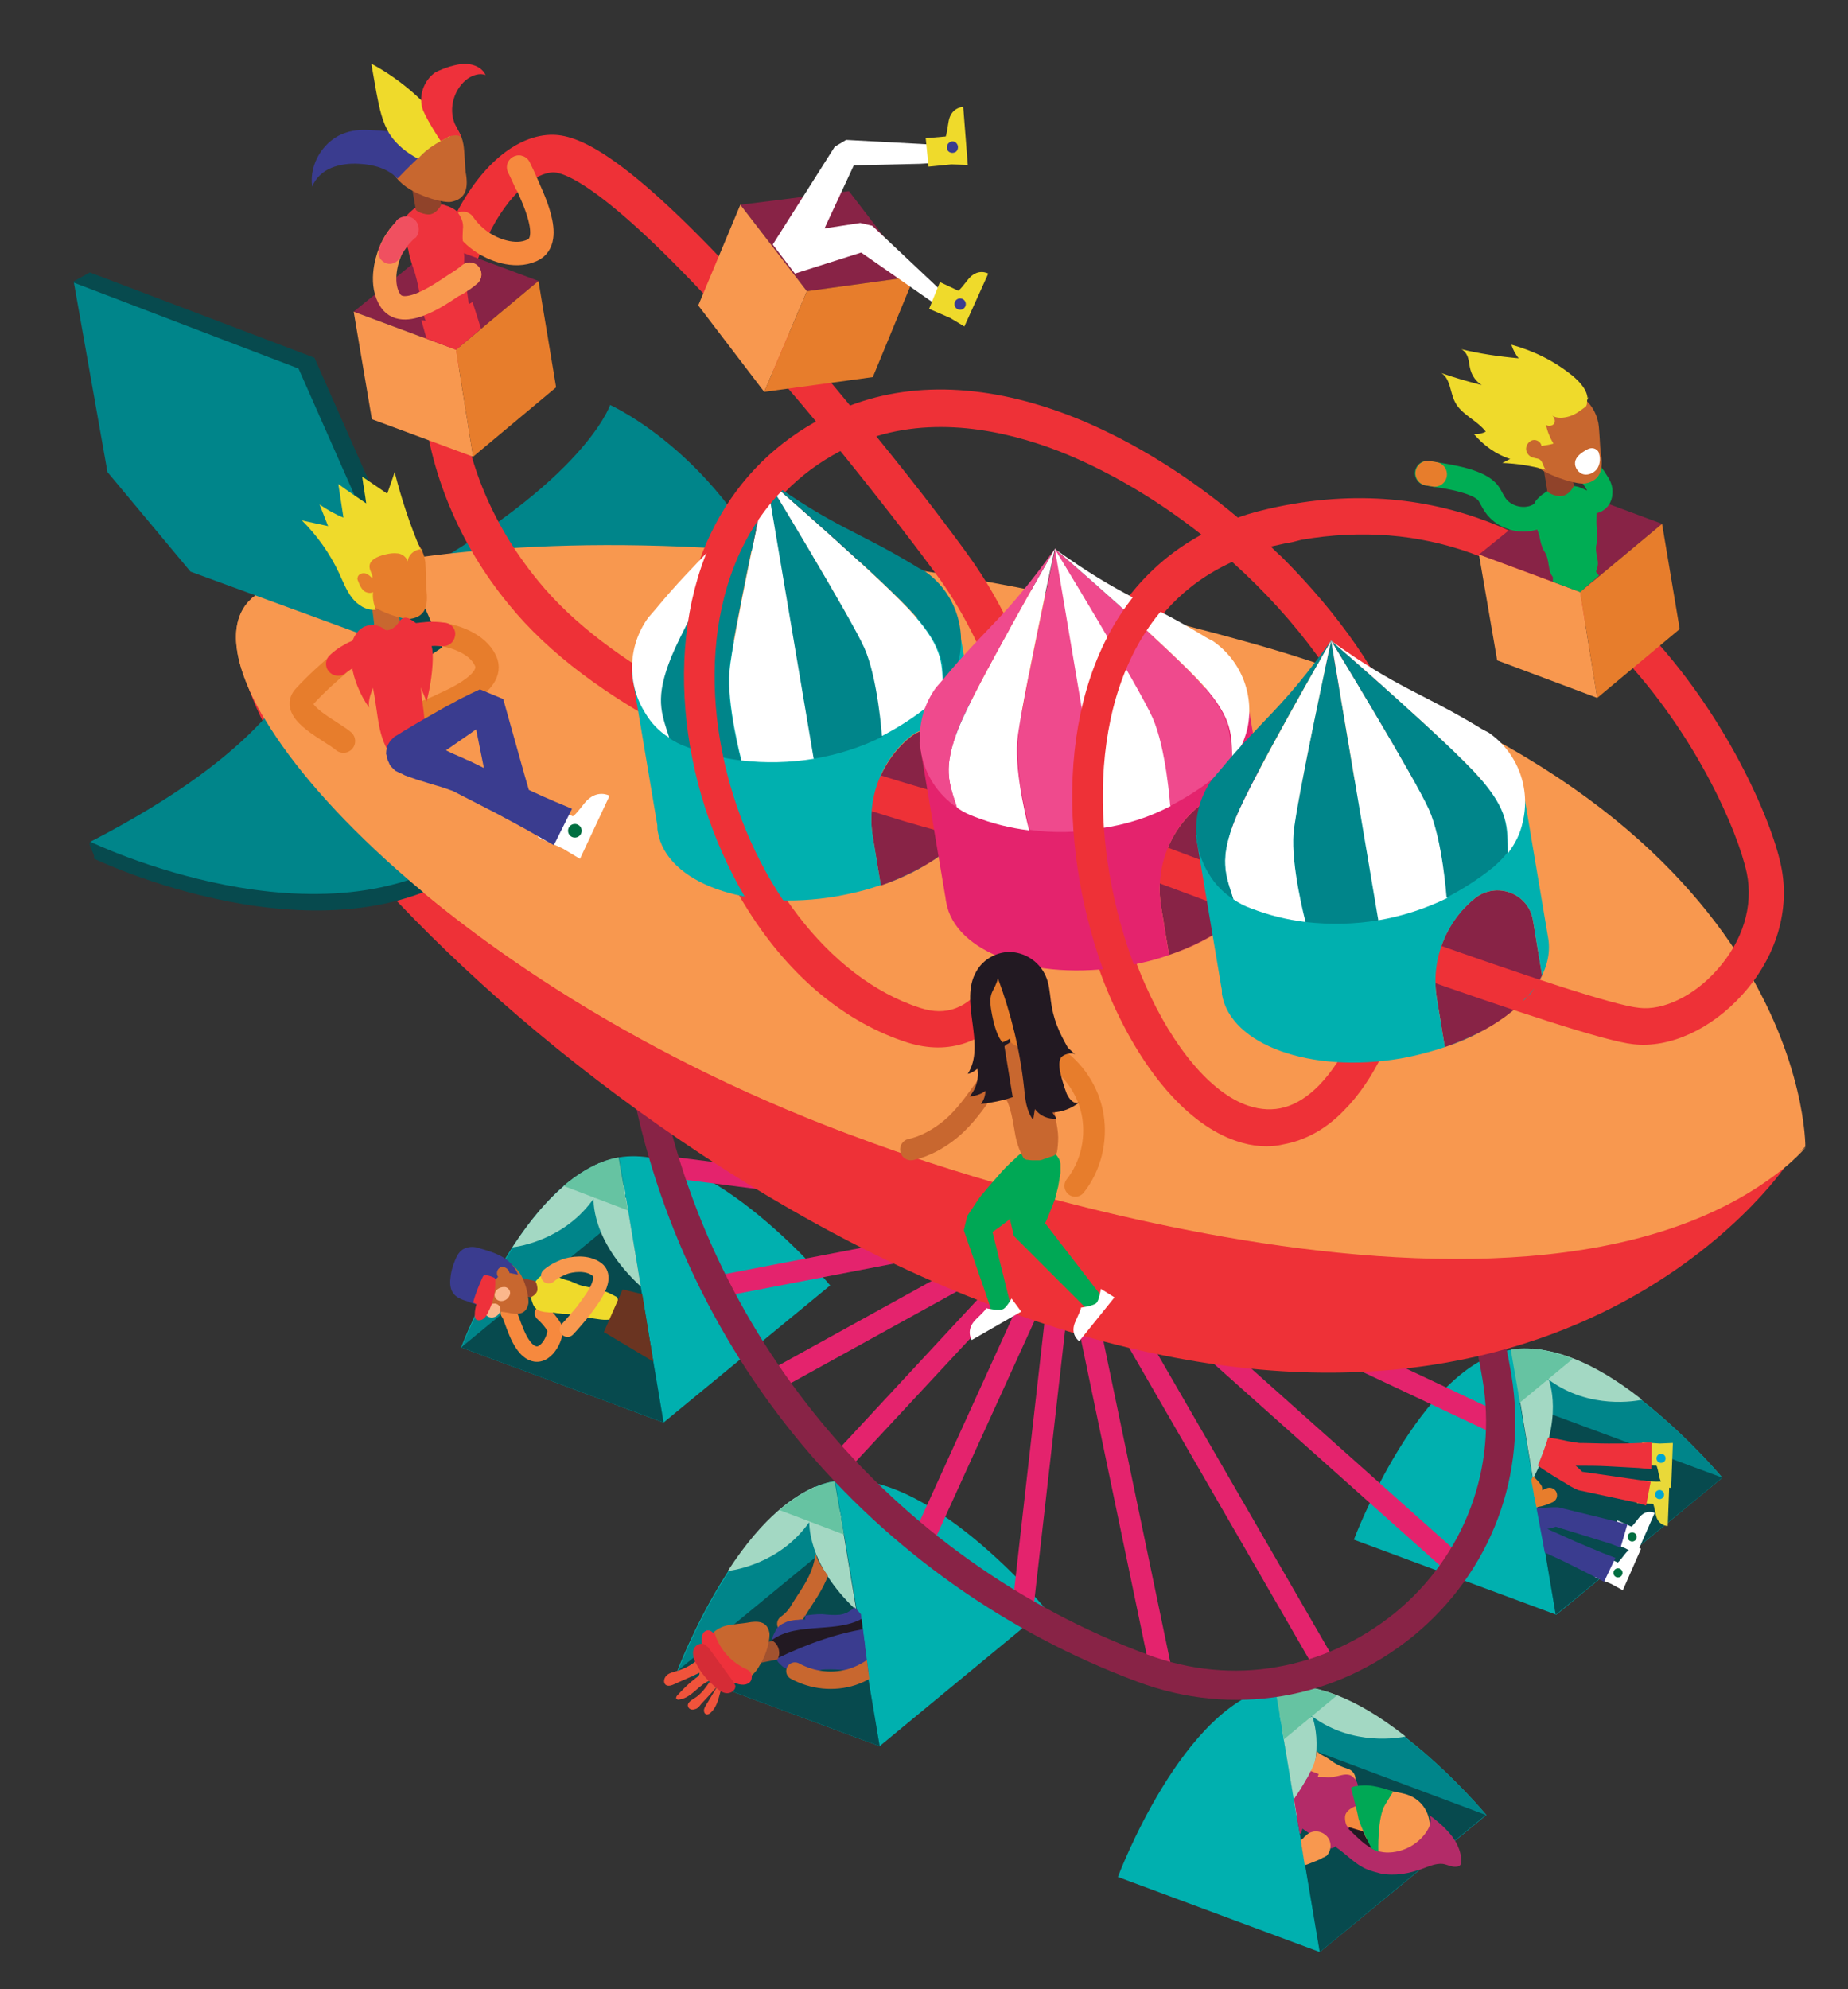 <?xml version="1.0" encoding="utf-8"?>
<!-- Generator: Adobe Illustrator 19.2.0, SVG Export Plug-In . SVG Version: 6.00 Build 0)  -->
<svg version="1.1" id="Capa_1" xmlns="http://www.w3.org/2000/svg" xmlns:xlink="http://www.w3.org/1999/xlink" x="0px" y="0px"
	 viewBox="0 0 325 349.7" style="enable-background:new 0 0 325 349.7;" xml:space="preserve">
<rect x="0" y="0" width="325" height="349.7" fill="#333333" stroke="none"/>
<style type="text/css">
	.st0{fill:#00858A;}
	.st1{fill:#00B0AF;}
	.st2{fill:none;}
	.st3{fill:#074A4E;}
	.st4{fill:#A3D8C3;}
	.st5{fill:#66C3A2;}
	.st6{fill:#E4236D;}
	.st7{fill:#882346;}
	.st8{fill:#EE3137;}
	.st9{fill:none;stroke:#EE3137;stroke-width:2.833;stroke-linecap:round;stroke-linejoin:round;}
	.st10{fill:none;stroke:#EE3137;stroke-width:2.833;stroke-linecap:round;stroke-linejoin:round;stroke-dasharray:8.381,8.381;}
	.st11{fill:#F8984F;}
	.st12{fill:#FFFFFF;}
	.st13{fill:#EF4A8D;}
	.st14{fill:none;stroke:#EE3137;stroke-width:5.383;stroke-linecap:round;stroke-linejoin:round;stroke-miterlimit:10;}
	.st15{fill:#E77D2C;}
	.st16{fill:none;stroke:#00AD54;stroke-width:4.343;stroke-linecap:round;stroke-linejoin:round;stroke-miterlimit:10;}
	.st17{fill:#00AD54;}
	.st18{fill:#90432A;}
	.st19{fill:#C8672F;}
	.st20{fill:none;stroke:#E77D2C;stroke-width:4.343;stroke-linecap:round;stroke-linejoin:round;stroke-miterlimit:10;}
	.st21{fill:#EFDA2B;}
	.st22{clip-path:url(#XMLID_123_);}
	.st23{fill:none;stroke:#E77D2C;stroke-width:2.668;stroke-linecap:round;stroke-linejoin:round;stroke-miterlimit:10;}
	.st24{fill:#221922;}
	.st25{fill:#E9D939;}
	.st26{fill:#00A6D3;}
	.st27{fill:#EE313B;}
	.st28{fill:#006E40;}
	.st29{fill:#3A3C8F;}
	.st30{fill:none;stroke:#F6893E;stroke-width:4.117;stroke-linecap:round;stroke-linejoin:round;stroke-miterlimit:10;}
	.st31{fill:#F6893E;}
	.st32{fill:#EE333D;}
	.st33{fill:none;stroke:#F8984F;stroke-width:4.117;stroke-linecap:round;stroke-linejoin:round;stroke-miterlimit:10;}
	.st34{fill:#F05060;}
	.st35{fill:none;stroke:#E77D2C;stroke-width:4.117;stroke-linecap:round;stroke-linejoin:round;stroke-miterlimit:10;}
	.st36{fill:#00A855;}
	.st37{fill:none;stroke:#C8672F;stroke-width:3.804;stroke-linecap:round;stroke-linejoin:round;stroke-miterlimit:10;}
	.st38{fill:none;stroke:#E77D2C;stroke-width:3.804;stroke-linecap:round;stroke-linejoin:round;stroke-miterlimit:10;}
	.st39{clip-path:url(#XMLID_129_);}
	.st40{fill:none;stroke:#F6893E;stroke-width:2.712;stroke-linecap:round;stroke-linejoin:round;stroke-miterlimit:10;}
	.st41{fill:#FBB78C;}
	.st42{fill:#101113;}
	.st43{fill:#6A3421;}
	.st44{fill:none;stroke:#F8984F;stroke-width:2.712;stroke-linecap:round;stroke-linejoin:round;stroke-miterlimit:10;}
	.st45{clip-path:url(#XMLID_130_);}
	.st46{fill:none;stroke:#C8672F;stroke-width:3.061;stroke-linecap:round;stroke-linejoin:round;stroke-miterlimit:10;}
	.st47{fill:#A2522F;}
	.st48{fill:#F0533B;}
	.st49{fill:#D52C36;}
	.st50{clip-path:url(#XMLID_133_);}
	.st51{fill:none;stroke:#F8984F;stroke-width:3.772;stroke-linecap:round;stroke-miterlimit:10;}
	.st52{fill:#B32B68;}
	.st53{fill:#3A3C8F;stroke:#F8984F;stroke-width:3.772;stroke-linecap:round;stroke-miterlimit:10;}
</style>
<g id="XMLID_2_">
	<g id="XMLID_219_">
		<path id="XMLID_365_" class="st0" d="M107.3,71.2c0,0-4.9,14.8-40.7,33.2c0,0,73.1,7.1,72,3.8C128.7,80.8,107.3,71.2,107.3,71.2z"
			/>
		<g id="XMLID_358_">
			<path id="XMLID_364_" class="st1" d="M232.1,343.2l29.3-24.1c0,0-20.9-25.2-37.1-22.5c-16.2,2.7-27.7,33.4-27.7,33.4"/>
			<path id="XMLID_363_" class="st2" d="M224.2,296.6L224.2,296.6c16.2-2.7,37.1,22.5,37.1,22.5l-34.3-5.7L224.2,296.6z"/>
			<path id="XMLID_362_" class="st0" d="M232.1,343.2l-7.8-46.6c0,0,14.4-3.4,37.1,22.5L232.1,343.2z"/>
			<polygon id="XMLID_361_" class="st3" points="261.3,319.1 225.8,305.8 232.1,343.2 			"/>
			<path id="XMLID_360_" class="st4" d="M228,319.2l-2.6-15.6l0.3-0.1c-0.1-0.1-0.1-0.1-0.2-0.2c-0.1-0.1-0.2-0.3-0.2-0.5l-0.2-1
				c0-0.9,0.3-1.7,0.8-2.5c0.5-0.8,1.1-1.4,1.9-2c0-0.3,0-0.7,0.1-1c3.8,0.4,9.9,1.6,19.3,9c-1,0.2-9.2,1.8-16.4-3.5
				c-0.3-0.2-0.5-0.4-0.8-0.6c-0.3,0.4-0.6,0.7-0.8,1.1l1.6-0.5C230.7,301.8,233.8,308.5,228,319.2z"/>
			<path id="XMLID_359_" class="st5" d="M235.1,298.1l-9.3,7.7l-1.6-9.3C224.2,296.6,228.2,295.4,235.1,298.1z"/>
		</g>
		<g id="XMLID_351_">
			<path id="XMLID_357_" class="st1" d="M302.9,259.8c0,0-20.9-25.2-37.1-22.5c-16.2,2.7-27.7,33.4-27.7,33.4l35.6,13.2L302.9,259.8
				z"/>
			<path id="XMLID_356_" class="st2" d="M265.8,237.3L265.8,237.3c16.2-2.7,37.1,22.5,37.1,22.5l-34.3-5.7L265.8,237.3z"/>
			<path id="XMLID_355_" class="st0" d="M273.6,283.9l-7.8-46.6c0,0,14.4-3.4,37.1,22.5L273.6,283.9z"/>
			<polygon id="XMLID_354_" class="st3" points="302.9,259.8 267.3,246.6 273.6,283.9 			"/>
			<path id="XMLID_353_" class="st4" d="M269.6,260l-2.6-15.6l0.3-0.1c-0.1-0.1-0.1-0.1-0.2-0.2c-0.1-0.2-0.2-0.3-0.2-0.5l-0.2-1
				c0-0.9,0.3-1.7,0.8-2.5c0.5-0.8,1.1-1.4,1.9-2c0-0.3,0-0.7,0.1-1c3.8,0.4,9.9,1.6,19.3,9c-1,0.2-9.2,1.8-16.4-3.5
				c-0.3-0.2-0.5-0.4-0.8-0.6c-0.3,0.4-0.6,0.7-0.8,1.1l1.6-0.5C272.3,242.6,275.3,249.2,269.6,260z"/>
			<path id="XMLID_352_" class="st5" d="M276.6,238.9l-9.3,7.7l-1.6-9.3C265.8,237.3,269.8,236.2,276.6,238.9z"/>
		</g>
		<g id="XMLID_344_">
			<path id="XMLID_350_" class="st1" d="M81.1,236.9c0,0,11.5-30.6,27.7-33.4C125,200.7,146,226,146,226l-29.3,24.1L81.1,236.9z"/>
			<path id="XMLID_349_" class="st2" d="M108.8,203.5L108.8,203.5c-16.2,2.8-27.7,33.4-27.7,33.4l30.6-16.6L108.8,203.5z"/>
			<path id="XMLID_348_" class="st0" d="M116.7,250.1l-7.8-46.6c0,0-14.7,1.5-27.7,33.4L116.7,250.1z"/>
			<polygon id="XMLID_347_" class="st3" points="81.1,236.9 110.4,212.8 116.7,250.1 			"/>
			<path id="XMLID_346_" class="st4" d="M112.7,226.2l-2.6-15.6l-0.3,0c0-0.1,0.1-0.2,0.1-0.3c0-0.2,0.1-0.3,0.1-0.5l-0.2-1
				c-0.3-0.8-0.9-1.5-1.6-2.1c-0.7-0.6-1.5-1-2.4-1.3c-0.1-0.3-0.3-0.7-0.4-0.9c-3.4,1.6-8.8,4.8-15.3,14.8c1-0.1,9.3-1.3,14.4-8.7
				c0.2-0.3,0.4-0.6,0.5-0.8c0.4,0.2,0.8,0.5,1.1,0.8l-1.7,0C104.4,210.6,103.7,217.9,112.7,226.2z"/>
			<path id="XMLID_345_" class="st5" d="M99.1,208.5l11.3,4.3l-1.6-9.3C108.8,203.5,104.7,203.8,99.1,208.5z"/>
		</g>
		<g id="XMLID_337_">
			<path id="XMLID_343_" class="st1" d="M119.1,293.8c0,0,11.5-30.6,27.7-33.4s37.1,22.5,37.1,22.5L154.7,307L119.1,293.8z"/>
			<path id="XMLID_342_" class="st2" d="M146.8,260.4L146.8,260.4c-16.2,2.8-27.7,33.4-27.7,33.4l30.6-16.6L146.8,260.4z"/>
			<path id="XMLID_341_" class="st0" d="M154.7,307l-7.8-46.6c0,0-14.7,1.5-27.7,33.4L154.7,307z"/>
			<polygon id="XMLID_340_" class="st3" points="119.1,293.8 148.4,269.7 154.7,307 			"/>
			<path id="XMLID_339_" class="st4" d="M150.6,283.1l-2.6-15.6l-0.3,0c0-0.1,0.1-0.2,0.1-0.3c0-0.2,0.1-0.3,0.1-0.5l-0.2-1
				c-0.3-0.8-0.9-1.5-1.6-2.1c-0.7-0.6-1.5-1-2.4-1.3c-0.1-0.3-0.3-0.7-0.4-0.9c-3.4,1.6-8.8,4.8-15.3,14.8c1-0.1,9.3-1.3,14.4-8.7
				c0.2-0.3,0.4-0.6,0.5-0.8c0.4,0.2,0.8,0.5,1.1,0.8l-1.7,0C142.4,267.5,141.7,274.8,150.6,283.1z"/>
			<path id="XMLID_338_" class="st5" d="M137.1,265.5l11.3,4.3l-1.6-9.3C146.8,260.4,142.7,260.7,137.1,265.5z"/>
		</g>
		<g id="XMLID_316_">
			<g id="XMLID_335_">
				<polygon id="XMLID_336_" class="st6" points="261.9,251.7 263.6,248.3 188.9,213.1 187.2,216.5 				"/>
			</g>
			<g id="XMLID_333_">
				<polygon id="XMLID_334_" class="st6" points="269.9,226.7 270.4,223 117.7,203.3 117.2,207 				"/>
			</g>
			<g id="XMLID_331_">
				
					<rect id="XMLID_332_" x="124.5" y="210.6" transform="matrix(0.982 -0.189 0.189 0.982 -36.536 41.108)" class="st6" width="146.2" height="3.8"/>
			</g>
			<g id="XMLID_329_">
				<polygon id="XMLID_330_" class="st6" points="136.5,244.6 261.3,175.7 259.5,172.4 134.7,241.3 				"/>
			</g>
			<g id="XMLID_327_">
				<polygon id="XMLID_328_" class="st6" points="148.8,258.8 245.6,154.7 242.8,152.1 146.1,256.3 				"/>
			</g>
			<g id="XMLID_325_">
				<polygon id="XMLID_326_" class="st6" points="163.9,271.8 224.1,139.7 220.6,138.1 160.5,270.2 				"/>
			</g>
			<g id="XMLID_323_">
				<polygon id="XMLID_324_" class="st6" points="181.7,283.2 198.9,132.1 195.1,131.7 178,282.7 				"/>
			</g>
			<g id="XMLID_321_">
				
					<rect id="XMLID_322_" x="185.8" y="131.4" transform="matrix(0.979 -0.204 0.204 0.979 -39.826 42.871)" class="st6" width="3.8" height="165.8"/>
			</g>
			<g id="XMLID_319_">
				<polygon id="XMLID_320_" class="st6" points="231.7,294.3 235,292.4 147.8,141.6 144.5,143.4 				"/>
			</g>
			<g id="XMLID_317_">
				<polygon id="XMLID_318_" class="st6" points="255.2,277 257.7,274.2 127,157.6 124.5,160.4 				"/>
			</g>
		</g>
		<g id="XMLID_312_">
			<path id="XMLID_313_" class="st7" d="M200.1,295.7l0.9-2.4L200.1,295.7c-23.1-8.6-43.6-23.1-59.3-42
				c-15.7-18.9-26.2-41.7-30.3-66c-3-17.5,3.4-34.7,17.1-46c13.7-11.3,31.9-14.4,48.5-8.2l0.2,0.1c23.1,8.6,43.6,23.1,59.3,42.1
				c15.7,18.9,26.1,41.8,30.2,66c2.9,17.5-3.5,34.6-17.2,45.9c-6.9,5.6-14.8,9.2-23.1,10.6C217.1,299.6,208.4,298.8,200.1,295.7z
				 M130.8,145.5c-12.3,10.2-18.1,25.6-15.4,41.3c8.1,47.4,41.2,87.3,86.4,104.1l0,0c7.5,2.8,15.3,3.5,22.7,2.2
				c7.5-1.3,14.6-4.5,20.8-9.5c12.3-10.1,18.1-25.5,15.4-41.2c-8-47.5-41-87.4-86.2-104.2l-0.2-0.1c-7.5-2.8-15.3-3.5-22.7-2.2
				C144.1,137.2,136.9,140.5,130.8,145.5z"/>
		</g>
		<path id="XMLID_311_" class="st8" d="M314.1,204.9c0,0-40.6,60.6-137.3,25.5c-45.2-16.4-89-50.7-114-79.7
			c-17.8-20.7-24.8-37.8-18.4-45.7L314.1,204.9z"/>
		<g id="XMLID_305_">
			<g>
				<path class="st9" d="M45.3,108.9c0,0,0.7,0.7,3.5,2.4"/>
				<path class="st10" d="M56.2,115.3c16.5,8.6,57.3,26.8,155.5,61.1c55.4,19.4,81.4,25.2,93,26.8"/>
				<path class="st9" d="M308.8,203.7c3.2,0.3,4.2,0,4.2,0"/>
			</g>
		</g>
		<path id="XMLID_304_" class="st11" d="M44.5,105c0.3-0.2,0.5-0.5,0.8-0.7l0.5,0.2c0,0,56.6-24.3,174,8.5
			c98.3,27.5,97.7,88.6,97.7,88.6l-3.3,3.2c0,0-0.1,0.1-0.1,0.1c-47.5,39.2-161.7-4.4-161.7-4.4C74.9,172.7,29,117.9,44.5,105z"/>
		<g id="XMLID_301_">
			<polygon id="XMLID_303_" class="st3" points="55.3,62.9 77.8,113.8 75,115.7 36.3,98.6 21.7,81.2 12.9,49.5 15.8,47.9 			"/>
			<polygon id="XMLID_302_" class="st0" points="52.5,64.8 75,115.7 33.5,100.5 18.9,83 13,49.7 			"/>
		</g>
		<path id="XMLID_300_" class="st3" d="M52.4,121.3c0,0-6.7,10.8-36.5,26.7c-0.7,0.4,1.2,2.6,0.5,2.9c0,0,41.1,19.9,67.1,1.1
			L52.4,121.3z"/>
		<path id="XMLID_299_" class="st0" d="M51.9,118.4c0,0-4.3,13.3-36,29.6c0,0,41.1,19.9,67.1,1.1L51.9,118.4z"/>
		<path id="XMLID_298_" class="st11" d="M44,105.5c0,0,0.2,1,0.3,1.5c0.5,1.4,1.1,1.9,1.1,1.9s14.8,14.5,166.3,67.6
			c86.7,30.4,101.4,27.3,101.4,27.3l0,0c0,0,1.5-0.1,1.9-0.3c0.7-0.3,2.6-1.8,2.6-1.8c-1,1.1-2.1,2.2-3.4,3.3
			c-47.5,39.2-161.7-4.4-161.7-4.4C75.9,173,30.1,119.2,44,105.5z"/>
		<path id="XMLID_297_" class="st7" d="M254.1,184.1l-1.4-8.5c-1.1-6.6,1.4-13.4,6.6-17.6l0,0c3.8-3.1,9.5-1,10.3,3.8l1.6,9.7
			C268.7,176.6,262.4,181.3,254.1,184.1z"/>
		<path id="XMLID_295_" class="st7" d="M205.6,167.9l-1.4-8.5c-1.1-6.6,1.4-13.4,6.6-17.6l0,0c3.8-3.1,9.5-1,10.3,3.8l1.6,9.7
			C220.1,160.4,213.8,165.1,205.6,167.9z"/>
		<path id="XMLID_293_" class="st7" d="M154.9,155.7l-1.4-8.5c-1.1-6.6,1.4-13.4,6.6-17.6h0c3.8-3.1,9.5-1,10.3,3.8l1.6,9.7
			C169.4,148.2,163.1,152.9,154.9,155.7z"/>
		<g id="XMLID_283_">
			<path id="XMLID_284_" class="st8" d="M217.4,200.6c-8.3-2.8-16.3-11.9-22-24.9c-3.3-7.5-5.5-15.8-6.7-24
				c-0.9-0.2-1.8-0.4-2.8-0.6c-0.5,10.5-3,19.6-7.5,25.6c-4.9,6.6-11.5,8.9-18.8,6.6c-10.9-3.5-20.6-11.5-28-23.2
				c-5.8-9.1-9.7-19.8-11.3-30.6c-13.5-6.9-23.8-14.6-30.8-23.2c-8.8-10.7-14-23.3-15.2-36.5c-0.9-10.9,0.9-21.9,5.3-31
				c4.6-9.6,11.3-15.2,17.7-15.1c4.7,0.1,13.9,3.6,40.1,33.4c4.2,4.7,8.3,9.6,12.1,14.2c11.8-4.5,25.8-3.6,40.7,2.6
				c9.3,3.9,18.8,9.8,27.5,17.1c2.2-0.8,4.6-1.4,7-1.9c30.5-6.3,52,8.3,64.6,21.5c14.1,14.8,22.2,33.4,23.9,41.5
				c1.7,7.8-0.8,16.2-6.8,22.8c-5.5,6.1-12.8,9.4-19.1,8.7c-5-0.5-21.7-6.1-39.3-12.3c-2.3,9.9-6.2,18.5-11.7,24
				c-3.2,3.3-6.8,5.2-10.6,5.9C223.2,201.8,220.3,201.6,217.4,200.6z M199.1,153.5c-0.6-0.1-1.8-0.3-3.6-0.6
				c1.1,7,3.1,13.9,5.9,20.2c4.9,11.1,11.6,19.1,18.1,21.3c4.5,1.5,8.5,0.4,12.4-3.5c4.7-4.8,8.2-12.7,10.1-21.6
				C222.7,162.4,203.7,155.2,199.1,153.5z M226.2,95.5c-0.9,0.2-1.8,0.4-2.7,0.6c0.6,0.6,1.2,1.2,1.9,1.8
				c10.1,10.1,17.7,21,21.2,30.8c3.9,10.8,4.6,24,2.9,36.2c18,6.4,34.4,11.9,38.8,12.3c4.2,0.5,9.6-2.1,13.6-6.6
				c4.6-5.1,6.5-11.3,5.3-17.1c-1.6-7.5-9.1-24.6-22.3-38.5c-16.1-16.9-34.9-23.7-56-20.1C227.8,95.2,227,95.4,226.2,95.5z
				 M155.8,143.4c-10.4-3.2-19.8-6.7-28.1-10.4c4.4,20.9,18,39,34.1,44.2c4.6,1.5,8.3,0.1,11.5-4.3c3.6-4.8,5.9-13.2,6.2-23.2
				C172.6,148.1,164.4,146.1,155.8,143.4z M194.6,135.4c-0.2,3.5-0.2,7.1,0.1,10.8c3.5,0.6,5.6,0.9,5.7,1c0.2,0,0.5,0.1,0.7,0.2
				c9.4,3.6,25.9,9.7,42,15.5c1.4-10.8,0.6-22.5-2.7-31.8c-3.5-9.8-12.1-21.9-23.7-32.3C199.3,106.7,195.3,124.5,194.6,135.4z
				 M187.9,80c-8.9-3.7-21.6-7-33.8-3.3c8,9.8,14.2,18.1,16.6,21.5c9.9,13.9,14.7,31,15.3,46.2c0.7,0.2,1.4,0.3,2.1,0.4
				c-0.2-3.4-0.2-6.7,0-9.9c0.7-11.2,4-21.2,9.5-28.8c3.7-5.1,8.2-9.1,13.7-12.1C204.2,88.4,196.2,83.5,187.9,80z M126.3,122.9
				c0,0.8,0.1,1.5,0.2,2.3c17.9,8.7,38.2,14.4,52.9,17.8c-0.8-13.2-4.9-28.1-14-41c-2.8-3.9-9.5-12.7-17.6-22.7
				C132.9,87.1,125.1,102.9,126.3,122.9z M132.7,61.5c-25.4-28.8-33.4-31.1-35.3-31.2c-3.1,0-7.9,3.5-11.7,11.4
				c-7,14.3-8.8,38.8,9,60.5c6.2,7.6,15.1,14,25,19.5c-0.4-10.2,1.4-19.8,5.3-27.9c4.1-8.5,10.3-15.1,18.5-19.7
				C140.1,70,136.4,65.7,132.7,61.5z"/>
		</g>
		<path id="XMLID_275_" class="st1" d="M170.5,145.4c-0.3,0.5-0.7,0.9-1.1,1.4C169.8,146.4,170.2,145.9,170.5,145.4z M168.6,147.7
			c0.3-0.3,0.5-0.6,0.8-0.8C169.1,147.1,168.9,147.4,168.6,147.7z M171.1,144.5c-0.2,0.3-0.4,0.6-0.6,0.9
			C170.7,145.1,170.9,144.8,171.1,144.5z M163.2,151.8c-2.5,1.5-5.3,2.8-8.4,3.9C158,154.6,160.8,153.3,163.2,151.8z M166.1,149.8
			c0.9-0.7,1.7-1.4,2.4-2.1C167.8,148.4,167,149.1,166.1,149.8z M115.7,146.3c1.5,8.9,15.5,14,31.4,11.3c2.7-0.5,5.3-1.1,7.8-2
			l-1.4-8.5c-1.1-6.6,1.4-13.4,6.6-17.6h0c3.8-3.1,9.5-1,10.3,3.8l1.6,9.7c-0.2,0.5-0.5,0.9-0.8,1.4c1.6-2.5,2.3-5.2,1.9-7.8
			l-4.7-27.9l-29.5,0l-20.4,8.4l-7.4,1.2l4.5,26.8C115.6,145.6,115.6,145.9,115.7,146.3z M166.1,149.9c-0.9,0.7-1.8,1.3-2.8,1.9
			C164.3,151.2,165.2,150.5,166.1,149.9z"/>
		<g id="XMLID_267_">
			<path id="XMLID_274_" class="st12" d="M130.4,133.7c0,0-2.6-9.8-2.1-15.7c0.5-5.9,6.6-33.8,6.6-33.8s0,0,0,0l0,0l8.3,49.2
				C138.9,134.1,134.6,134.2,130.4,133.7z"/>
			<path id="XMLID_273_" class="st0" d="M134.8,84.2C134.8,84.2,134.8,84.2,134.8,84.2c0,0-6,27.8-6.6,33.8
				c-0.5,5.9,2.1,15.7,2.1,15.7c-3.3-0.4-6.5-1.2-9.6-2.4l0,0c-1.1-0.4-2.1-0.9-3.1-1.6l0,0c-1.4-4.4-2.6-6.9,0.4-14.3
				C121,108.2,134.4,85,134.8,84.2z"/>
			<path id="XMLID_272_" class="st12" d="M117.7,129.7L117.7,129.7c-1.4-4.4-2.6-6.9,0.4-14.3c3-7.3,16.4-30.5,16.8-31.2
				c-8.6,12.1-12.1,13.8-19.6,22.9c-0.4,0.5-0.9,1-1.3,1.5c-3.7,5.1-3.7,11.8-0.5,16.8C114.5,127.1,115.9,128.6,117.7,129.7
				L117.7,129.7z"/>
			<g id="XMLID_268_">
				<path id="XMLID_271_" class="st0" d="M155.2,129.5c0,0-0.7-10.1-3.1-15.5s-17.3-29.8-17.3-29.8s0,0,0,0l0,0l8.3,49.2
					C147.3,132.7,151.4,131.4,155.2,129.5z"/>
				<path id="XMLID_270_" class="st12" d="M134.8,84.2C134.8,84.2,134.8,84.2,134.8,84.2c0,0,14.8,24.3,17.2,29.7s3.1,15.5,3.1,15.5
					c2.9-1.5,5.7-3.3,8.3-5.4l0,0c0.9-0.8,1.7-1.6,2.4-2.5l0,0c-0.1-4.6,0.2-7.4-5.1-13.4C155.7,102.3,135.5,84.8,134.8,84.2z"/>
				<path id="XMLID_269_" class="st0" d="M166,121.6L166,121.6c-0.1-4.6,0.2-7.4-5.1-13.4c-5.2-5.9-25.4-23.5-26.1-24
					c12,8.6,15.9,9.1,26,15.2c0.6,0.4,1.2,0.7,1.8,1c5.2,3.6,7.4,9.9,6,15.7C168.1,118.1,167.2,120,166,121.6L166,121.6z"/>
			</g>
		</g>
		<path id="XMLID_259_" class="st6" d="M221.2,157.7c-0.3,0.5-0.7,0.9-1.1,1.4C220.5,158.6,220.9,158.2,221.2,157.7z M219.3,159.9
			c0.3-0.3,0.5-0.6,0.8-0.8C219.8,159.4,219.5,159.6,219.3,159.9z M221.8,156.8c-0.2,0.3-0.4,0.6-0.6,0.9
			C221.4,157.4,221.6,157.1,221.8,156.8z M213.9,164.1c-2.5,1.5-5.3,2.8-8.4,3.9C208.7,166.9,211.5,165.6,213.9,164.1z M216.8,162.1
			c0.9-0.7,1.7-1.4,2.4-2.1C218.5,160.7,217.7,161.4,216.8,162.1z M166.4,158.6c1.5,8.9,15.5,14,31.4,11.3c2.7-0.5,5.3-1.1,7.8-2
			l-1.4-8.5c-1.1-6.6,1.4-13.4,6.6-17.6l0,0c3.8-3.1,9.5-1,10.3,3.8l1.6,9.7c-0.2,0.5-0.5,0.9-0.8,1.4c1.6-2.5,2.3-5.2,1.9-7.8
			L219,121l-29.5,0l-20.4,8.4l-7.4,1.2l4.5,26.8C166.3,157.8,166.3,158.2,166.4,158.6z M216.8,162.1c-0.9,0.7-1.8,1.3-2.8,1.9
			C215,163.4,215.9,162.8,216.8,162.1z"/>
		<g id="XMLID_251_">
			<path id="XMLID_258_" class="st13" d="M181.1,145.9c0,0-2.6-9.8-2.1-15.7c0.5-5.9,6.6-33.8,6.6-33.8s0,0,0,0l0,0l8.3,49.2
				C189.6,146.4,185.3,146.5,181.1,145.9z"/>
			<path id="XMLID_257_" class="st12" d="M185.5,96.5C185.5,96.5,185.5,96.5,185.5,96.5c0,0-6,27.8-6.6,33.8
				c-0.5,5.9,2.1,15.7,2.1,15.7c-3.3-0.4-6.5-1.2-9.6-2.4l0,0c-1.1-0.4-2.1-0.9-3.1-1.6l0,0c-1.4-4.4-2.6-6.9,0.4-14.3
				C171.7,120.4,185.1,97.2,185.5,96.5z"/>
			<path id="XMLID_256_" class="st13" d="M168.3,142L168.3,142c-1.4-4.4-2.6-6.9,0.4-14.3c3-7.3,16.4-30.5,16.8-31.2
				c-8.6,12.1-12.1,13.8-19.6,22.9c-0.4,0.5-0.9,1-1.3,1.5c-3.7,5.1-3.7,11.8-0.5,16.8C165.2,139.4,166.6,140.8,168.3,142L168.3,142
				z"/>
			<g id="XMLID_252_">
				<path id="XMLID_255_" class="st12" d="M205.9,141.7c0,0-0.7-10.1-3.1-15.5c-2.4-5.4-17.3-29.8-17.3-29.8s0,0,0,0l0,0l8.3,49.2
					C198,145,202.1,143.7,205.9,141.7z"/>
				<path id="XMLID_254_" class="st13" d="M185.5,96.5C185.5,96.5,185.5,96.5,185.5,96.5c0,0,14.8,24.3,17.2,29.7
					c2.4,5.4,3.1,15.5,3.1,15.5c2.9-1.5,5.7-3.3,8.3-5.4l0,0c0.9-0.8,1.7-1.6,2.4-2.5l0,0c-0.1-4.6,0.2-7.4-5.1-13.4
					C206.4,114.6,186.2,97,185.5,96.5z"/>
				<path id="XMLID_253_" class="st12" d="M216.7,133.9L216.7,133.9c-0.1-4.6,0.2-7.4-5.1-13.4c-5.2-5.9-25.4-23.5-26.1-24
					c12,8.6,15.9,9.1,26,15.2c0.6,0.4,1.2,0.7,1.8,1c5.2,3.6,7.4,9.9,6,15.7C218.8,130.3,217.9,132.2,216.7,133.9L216.7,133.9z"/>
			</g>
		</g>
		<path id="XMLID_250_" class="st3" d="M32.2,58"/>
		<g id="XMLID_242_">
			<path id="XMLID_249_" class="st1" d="M268.7,175.2c0.4-0.4,0.8-0.9,1.1-1.4C269.4,174.3,269,174.7,268.7,175.2z"/>
			<path id="XMLID_248_" class="st1" d="M267.8,176c0.3-0.3,0.5-0.6,0.8-0.8C268.4,175.5,268.1,175.8,267.8,176z"/>
			<path id="XMLID_247_" class="st1" d="M269.8,173.8c0.2-0.3,0.4-0.6,0.6-0.9C270.2,173.2,270,173.5,269.8,173.8z"/>
			<path id="XMLID_246_" class="st1" d="M254.1,184.1c3.1-1,5.9-2.4,8.4-3.9C260,181.7,257.2,183,254.1,184.1z"/>
			<path id="XMLID_245_" class="st1" d="M265.4,178.2c0.9-0.7,1.7-1.4,2.4-2.1C267.1,176.8,266.3,177.5,265.4,178.2z"/>
			<path id="XMLID_244_" class="st1" d="M214.8,173.6l-4.5-26.8l7.4-1.2l20.4-8.4l29.5,0l4.7,27.9c0.4,2.6-0.3,5.3-1.9,7.8
				c0.3-0.5,0.6-0.9,0.8-1.4l-1.6-9.7c-0.8-4.8-6.5-6.9-10.3-3.8l0,0c-5.2,4.3-7.7,11-6.6,17.6l1.4,8.5c-2.4,0.8-5,1.5-7.8,2
				c-15.8,2.7-29.9-2.4-31.4-11.3C214.9,174.3,214.9,173.9,214.8,173.6z"/>
			<path id="XMLID_243_" class="st1" d="M262.5,180.2c1-0.6,2-1.3,2.8-1.9C264.5,178.9,263.5,179.6,262.5,180.2z"/>
		</g>
		<g id="XMLID_234_">
			<path id="XMLID_241_" class="st0" d="M229.6,162.1c0,0-2.6-9.8-2.1-15.7c0.5-5.9,6.6-33.8,6.6-33.8s0,0,0,0l0,0l8.3,49.2
				C238.2,162.5,233.9,162.6,229.6,162.1z"/>
			<path id="XMLID_240_" class="st12" d="M234.1,112.6C234.1,112.6,234.1,112.6,234.1,112.6c0,0-6,27.8-6.6,33.8
				c-0.5,5.9,2.1,15.7,2.1,15.7c-3.3-0.4-6.5-1.2-9.6-2.4l0,0c-1.1-0.4-2.1-0.9-3.1-1.6l0,0c-1.4-4.4-2.6-6.9,0.4-14.3
				C220.3,136.6,233.7,113.3,234.1,112.6z"/>
			<path id="XMLID_239_" class="st0" d="M216.9,158.1L216.9,158.1c-1.4-4.4-2.6-6.9,0.4-14.3c3-7.3,16.4-30.5,16.8-31.2
				c-8.6,12.1-12.1,13.8-19.6,22.9c-0.4,0.5-0.9,1-1.3,1.5c-3.7,5.1-3.7,11.8-0.5,16.8C213.7,155.5,215.2,157,216.9,158.1
				L216.9,158.1z"/>
			<g id="XMLID_235_">
				<path id="XMLID_238_" class="st12" d="M254.5,157.9c0,0-0.7-10.1-3.1-15.5c-2.4-5.4-17.3-29.8-17.3-29.8s0,0,0,0l0,0l8.3,49.2
					C246.5,161.1,250.6,159.8,254.5,157.9z"/>
				<path id="XMLID_237_" class="st0" d="M234.1,112.6C234.1,112.6,234.1,112.6,234.1,112.6c0,0,14.8,24.3,17.2,29.7
					c2.4,5.4,3.1,15.5,3.1,15.5c2.9-1.5,5.7-3.3,8.3-5.4l0,0c0.9-0.8,1.7-1.6,2.4-2.5l0,0c-0.1-4.6,0.2-7.4-5.1-13.4
					C255,130.7,234.7,113.2,234.1,112.6z"/>
				<path id="XMLID_236_" class="st12" d="M265.2,150L265.2,150c-0.1-4.6,0.2-7.4-5.1-13.4c-5.2-5.9-25.4-23.5-26.1-24
					c12,8.6,15.9,9.1,26,15.2c0.6,0.4,1.2,0.7,1.8,1c5.2,3.6,7.4,9.9,6,15.7C267.4,146.5,266.5,148.3,265.2,150L265.2,150z"/>
			</g>
		</g>
		<path id="XMLID_233_" class="st14" d="M218.5,197.5c-27.1-9.3-47.4-94,7.1-105.1"/>
		<path id="XMLID_232_" class="st14" d="M160.8,180.2c-38.1-12.3-55.8-84.6-12.6-104.7"/>
		<g id="XMLID_228_">
			<polygon id="XMLID_231_" class="st7" points="62.2,54.8 80.2,61.5 94.7,49.4 77,42.8 			"/>
			<polygon id="XMLID_230_" class="st11" points="65.4,73.7 62.2,54.8 80.2,61.5 83.2,80.3 			"/>
			<polygon id="XMLID_229_" class="st15" points="94.7,49.4 97.8,68.1 83.2,80.3 80.2,61.5 			"/>
		</g>
		<g id="XMLID_224_">
			<polygon id="XMLID_227_" class="st7" points="260.1,97.5 277.9,104.1 292.3,92.1 274.8,85.6 			"/>
			<polygon id="XMLID_226_" class="st11" points="263.3,116.1 260.1,97.5 277.9,104.1 280.9,122.7 			"/>
			<polygon id="XMLID_225_" class="st15" points="292.3,92.1 295.4,110.6 280.9,122.7 277.9,104.1 			"/>
		</g>
		<g id="XMLID_220_">
			<polygon id="XMLID_223_" class="st7" points="130.2,36 141.9,51.2 160.8,48.6 149.3,33.6 			"/>
			<polygon id="XMLID_222_" class="st11" points="122.8,53.7 130.2,36 141.9,51.2 134.4,68.9 			"/>
			<polygon id="XMLID_221_" class="st15" points="160.8,48.6 153.5,66.3 134.4,68.9 141.9,51.2 			"/>
		</g>
	</g>
	<g id="XMLID_207_">
		<path id="XMLID_218_" class="st16" d="M280.2,88.1c0.7,0,1.2-0.7,1.2-1.4c0.1-0.7-0.2-1.3-0.6-1.9c-1.1-1.9-2.7-3.4-4.6-4.4
			c-2.7-1.4-6.2-1.8-8.2-4.1c-0.8-0.9-1.3-2-2-2.9c-0.7-0.9-1.7-1.8-2.9-1.7"/>
		<g id="XMLID_215_">
			<path class="st17" d="M275.7,85.2c0,0,0.2,0,0.6,0.1c0.3,0.1,0.8,0.2,1.3,0.3c0.5,0.2,1,0.4,1.4,0.6c0.4,0.3,0.8,0.6,1,0.9
				c0.5,0.7,0.8,1.6,0.8,2.6c0,1-0.1,2.1,0,3.1c0.1,0.5,0.1,1.1,0.1,1.6c0.1,0.5-0.1,1.1-0.2,1.6c-0.1,1,0.2,1.9,0.3,2.7
				c0.1,0.8-0.2,1.5-0.4,2c-0.1,0.1-0.1,0.2-0.2,0.3c-0.1,0.1-0.4,0.2-0.9,0.4c-0.2,0.1-0.5,0.1-0.7,0.2c-0.3,0.1-0.6,0.1-0.8,0.2
				c-0.4,0.1-0.6,0.2-0.6,0.2c-0.1,0-0.3,0.1-0.4,0.1c0,0-0.2,0-0.7,0.1c-0.2,0-0.5,0-0.8,0.1c-0.2,0-0.5,0-0.7,0
				c-0.5,0-0.8,0-1-0.1c-0.1-0.1-0.2-0.2-0.3-0.3c-0.4-0.4-0.9-1-1-1.8c-0.2-0.8-0.2-1.7-0.6-2.6c-0.2-0.5-0.6-0.9-0.7-1.4
				c-0.2-0.5-0.3-1-0.4-1.5c-0.2-1-0.7-2-1-3c-0.3-0.9-0.3-1.9-0.1-2.7c0.1-0.4,0.3-0.8,0.7-1.2c0.4-0.4,0.7-0.7,1.2-1
				c0.4-0.3,0.9-0.6,1.1-0.7c0.3-0.2,0.5-0.3,0.5-0.3C274.2,85.2,274.9,85.1,275.7,85.2z"/>
		</g>
		<path id="XMLID_214_" class="st18" d="M271.4,82l0.7,4.2c-0.1,0.5,1.8,1.2,2.6,1c1.4-0.2,2.1-1.8,2.1-1.8l-0.7-3.9L271.4,82z"/>
		<path id="XMLID_213_" class="st19" d="M266.7,76.8c-0.7-3.9,2-7.7,6-8.3c4-0.7,7.7,2,8.4,5.9c0.2,1.1,0.3,4.5,0.4,5.1
			c0.5,2.8,0.1,5-2.7,5.5c-1.3,0.2-5.4-0.9-8.2-2.7C268.1,80.5,266.9,78.1,266.7,76.8z"/>
		<path id="XMLID_212_" class="st16" d="M271,90.4c-2.5,1.7-6.4,0.9-8.1-1.7c-0.4-0.6-0.7-1.3-1.1-1.9c-1.5-2.2-7-3-9.6-3.4
			c-1.2-0.2,0,0-1.2-0.2"/>
		<path id="XMLID_211_" class="st20" d="M252.3,83.4c-1.2-0.2,0,0-1.2-0.2"/>
		<path id="XMLID_210_" class="st12" d="M279,79.1c-0.9,0.5-1.9,1.2-2,2.2c-0.1,0.9,0.6,1.9,1.5,2.1c0.9,0.2,1.9-0.3,2.4-1
			c0.5-0.8,0.6-1.8,0.3-2.7C281.2,79.3,280.3,78.3,279,79.1z"/>
		<path id="XMLID_209_" class="st21" d="M279.2,70.4c0.1-1.7-1.3-3.2-2.6-4.3c-3.2-2.6-6.8-4.4-10.8-5.5c0.3,0.9,0.7,1.7,1.3,2.4
			c-3.4-0.3-6.8-0.8-10.1-1.6c0.6,0.3,1,0.9,1.2,1.6c0.2,0.7,0.2,1.3,0.4,2c0.3,1.1,1,2.1,2,2.7c-2.4-0.6-4.8-1.3-7.1-2.1
			c1.6,1,1.5,3.4,2.4,5.1c1.1,2.2,3.9,3.2,5.4,5.2c-0.6,0.3-1.4,0.5-2.1,0.4c1.7,2,3.9,3.6,6.4,4.4c-0.5,0.2-0.9,0.5-1.4,0.7
			c2.6,0.1,5.1,0.5,7.7,1.2c-0.6-0.5-0.5-1.6-1.3-1.9c-0.2-0.1-0.5-0.1-0.8-0.2c-0.7-0.1-1.3-0.7-1.4-1.4c-0.1-0.7,0.4-1.5,1.1-1.7
			c0.7-0.2,1.5,0.3,1.6,1c0.7-0.1,1.4-0.2,2.1-0.4c-0.6-1-1.1-2.2-1.3-3.3c0.4,0.3,1.1,0.2,1.4-0.2c0.3-0.4,0.1-1.1-0.3-1.4
			c0.9,0.5,2,0.4,3,0.1c1-0.3,1.8-0.9,2.6-1.5c0.2-0.1,0.3-0.2,0.4-0.4c0.2-0.4,0-1.1,0.3-1.5"/>
		<polygon id="XMLID_208_" class="st17" points="281.2,101.2 277.9,104.1 273.1,102.3 273.1,100.3 278.7,97.9 		"/>
	</g>
	<g id="XMLID_147_">
		<defs>
			<path id="XMLID_148_" d="M273.8,284.4l-4.5-24.2c0,0,2.8-5.7,3.4-9.4c0.6-3.7,22.2-0.1,22.2-0.1l2.9,3.9l-0.2,12.6l-5.3,8.1
				l-3.1,5.5l-6.4,2.7L273.8,284.4z"/>
		</defs>
		<clipPath id="XMLID_123_">
			<use xlink:href="#XMLID_148_"  style="overflow:visible;"/>
		</clipPath>
		<g id="XMLID_149_" class="st22">
			<g id="XMLID_150_">
				<g id="XMLID_201_">
					<path id="XMLID_206_" class="st23" d="M256.7,258.8c0.9-0.5,2-0.8,3-0.9c1.2-0.1,3.3,0.1,5.4,0.8c2.6,0.8,3.8,1.8,4.8,3.1"/>
					<g id="XMLID_202_">
						<path class="st15" d="M256.7,258.8c0.9-0.5,2-0.8,3-0.9"/>
						<path class="st24" d="M256.1,257.5c0,0,0.2-0.1,0.5-0.2c0.3-0.1,0.8-0.3,1.2-0.4c0.9-0.2,1.8-0.3,1.8-0.3l0,0
							c0.7,0,1.4,0.5,1.4,1.3c0,0.7-0.5,1.3-1.1,1.4c0,0-0.7,0.1-1.3,0.3c-0.3,0.1-0.6,0.2-0.8,0.4c-0.2,0.1-0.4,0.2-0.4,0.2l0,0
							c-0.7,0.4-1.6,0.1-2-0.6c-0.4-0.7-0.1-1.6,0.6-2C256,257.6,256,257.6,256.1,257.5z"/>
					</g>
				</g>
				<g id="XMLID_198_">
					<path class="st24" d="M253,258.8c0,0,0.2-0.2,0.4-0.3c0.1-0.1,0.3-0.2,0.5-0.3c0.2-0.1,0.3-0.2,0.5-0.3
						c0.4-0.1,0.8-0.3,1.1-0.3c0.3,0,0.7,0.1,1,0.3c0.3,0.2,0.6,0.4,0.9,0.7c0.3,0.3,0.6,0.6,0.9,0.9c0.3,0.3,0.7,0.6,1.1,0.9
						c0.4,0.3,0.7,0.7,1,1c0.4,0.3,0.7,0.6,1.1,0.9c0.4,0.3,0.8,0.6,1.1,0.8c0.7,0.5,1.4,1,1.9,1.5c0.5,0.5,0.9,1,1.2,1.4
						c0.2,0.1,0,0.6-0.1,1c-0.1,0.2-0.2,0.5-0.3,0.6c-0.1,0.2-0.1,0.3-0.1,0.3c0,0.1-0.1,0.2-0.2,0.2c0,0-0.1,0.1-0.2,0.2
						c-0.1,0.1-0.3,0.3-0.5,0.5c-0.4,0.3-0.8,0.6-0.9,0.5c-0.4-0.1-1-0.3-1.7-0.6c-0.7-0.3-1.4-0.8-2.1-1.3
						c-0.4-0.3-0.7-0.5-1.1-0.8c-0.4-0.3-0.8-0.5-1.2-0.7c-0.4-0.2-0.9-0.4-1.3-0.6c-0.4-0.2-0.8-0.5-1.2-0.7
						c-0.4-0.2-0.8-0.4-1.2-0.5c-0.4-0.2-0.7-0.4-1-0.6c-0.3-0.3-0.5-0.5-0.6-0.9c-0.1-0.3-0.1-0.7-0.1-1.1c0-0.2,0-0.4,0.1-0.6
						c0-0.2,0.1-0.4,0.1-0.5c0.1-0.3,0.1-0.5,0.1-0.5c-0.3-0.2-0.4-0.7-0.2-1C252.2,258.7,252.6,258.6,253,258.8z"/>
				</g>
				<g id="XMLID_193_">
					<path id="XMLID_197_" class="st23" d="M253,262.9c-0.3,1-0.3,2.1-0.2,3.1c0.2,1.2,0.9,3.8,2.9,4.8c2.6,1.2,6.2-7.1,6.4-7.8"/>
					<g id="XMLID_194_">
						<path class="st24" d="M254.4,263.3c0,0,0,0.2-0.1,0.4c-0.1,0.2-0.1,0.6-0.2,0.9c-0.1,0.7,0,1.3,0,1.3c0.1,0.7-0.5,1.4-1.2,1.5
							c-0.7,0.1-1.3-0.4-1.4-1.1l0,0c0,0-0.2-0.9-0.1-1.8c0-0.5,0.1-0.9,0.1-1.3c0.1-0.3,0.1-0.6,0.1-0.6c0.2-0.8,0.9-1.3,1.7-1.2
							c0.8,0.2,1.3,0.9,1.2,1.7C254.5,263.1,254.5,263.2,254.4,263.3L254.4,263.3z"/>
					</g>
				</g>
				<path id="XMLID_192_" class="st19" d="M249.7,259.3l2.2,1.5c0.2,0.3,1.3-0.3,1.6-0.7c0.5-0.7,0.1-1.7,0.1-1.7l-2-1.4
					L249.7,259.3z"/>
				<path id="XMLID_191_" class="st15" d="M245.4,259.1c-2-1.4-2.5-4.2-1.1-6.2c1.4-2,4.2-2.5,6.2-1.1c0.6,0.4,2.1,1.8,2.4,2
					c1.4,1,2.2,2.1,1.2,3.6c-0.5,0.6-2.7,2-4.7,2.4C247.6,260.1,246,259.6,245.4,259.1z"/>
				<path id="XMLID_190_" class="st24" d="M246.8,257c1.4,0.3,1.9,2.2,3.3,2.4c0.4,0.1,0.8,0,1.2-0.1c0.8-0.2,1.5-0.5,2.2-0.9
					c0.6-0.3,1.2-0.7,1.5-1.4s0-1.5-0.7-1.7c-0.4,0.1-0.5,0.6-0.6,1c0,0.4-0.1,0.9-0.4,1.1c-0.5,0.3-1.1-0.2-1.6,0
					c-0.3,0.2-0.4,0.6-0.7,0.7c-0.3,0.1-0.6,0-0.9-0.2c-1.3-0.7-2.7-1.5-4-2.2c-0.2,0.5,0.3,1.2,0.8,1.2"/>
				<polygon id="XMLID_189_" class="st24" points="252.7,245.6 240,263.4 243.1,257.4 247.9,250.8 				"/>
				<g id="XMLID_161_">
					<g id="XMLID_186_">
						<path id="XMLID_188_" class="st25" d="M288.8,253.6l3.1,0.2l2.3-0.1l-0.3,7.9c0,0-1.7,0-2.1-2c-0.4-2.1-0.5-1.9-0.5-1.9
							l-2.8-0.1L288.8,253.6z"/>
						
							<ellipse id="XMLID_187_" transform="matrix(0.572 -0.82 0.82 0.572 -85.044 349.379)" class="st26" cx="292.1" cy="256.2" rx="0.8" ry="0.8"/>
					</g>
					<g id="XMLID_183_">
						<path id="XMLID_185_" class="st25" d="M288.2,260.3l3.1,0.2l2.3-0.1l-0.3,7.9c0,0-1.7,0-2.1-2c-0.4-2.1-0.5-1.9-0.5-1.9
							l-2.8-0.1L288.2,260.3z"/>
						
							<ellipse id="XMLID_184_" transform="matrix(0.572 -0.821 0.821 0.572 -90.781 351.794)" class="st26" cx="291.6" cy="262.9" rx="0.8" ry="0.8"/>
					</g>
					<g id="XMLID_177_">
						<path id="XMLID_182_" class="st23" d="M259.3,259.9c0.6,0.9,1.4,1.6,2.3,2.1c1,0.6,3,1.3,5.2,1.6c2.7,0.4,4.2,0,5.7-0.7"/>
						<g id="XMLID_178_">
							<path class="st15" d="M259.3,259.9c0.6,0.9,1.4,1.6,2.3,2.1"/>
							<path class="st24" d="M260.5,259c0,0,0.1,0.1,0.2,0.3c0.1,0.2,0.4,0.4,0.6,0.7c0.5,0.5,1,0.9,1,0.9c0.6,0.4,0.8,1.2,0.4,1.9
								c-0.4,0.6-1.2,0.8-1.8,0.4l0,0c0,0-0.8-0.4-1.5-1.1c-0.4-0.3-0.7-0.6-0.9-0.9c-0.2-0.3-0.4-0.4-0.4-0.4
								c-0.5-0.6-0.4-1.5,0.2-2.1c0.6-0.5,1.5-0.4,2.1,0.2C260.4,258.9,260.4,258.9,260.5,259L260.5,259z"/>
						</g>
					</g>
					<g id="XMLID_174_">
						<path class="st24" d="M255.7,256.9c0,0,0-0.2,0.1-0.5c0-0.1,0.1-0.3,0.1-0.5c0.1-0.2,0.1-0.4,0.2-0.6c0.2-0.4,0.3-0.7,0.6-1
							c0.3-0.2,0.6-0.4,0.9-0.5c0.3-0.1,0.7-0.2,1.1-0.1c0.4,0,0.9,0,1.3,0c0.4,0,0.9-0.1,1.4-0.1c0.5,0,1,0,1.4,0
							c0.5,0,1-0.1,1.4-0.1c0.5-0.1,0.9-0.1,1.4-0.2c0.9-0.2,1.7-0.3,2.4-0.3c0.7,0,1.3,0.1,1.8,0.2c0.2,0,0.4,0.4,0.6,0.8
							c0.1,0.2,0.2,0.5,0.2,0.6c0.1,0.2,0.1,0.3,0.1,0.3c0,0.1,0,0.2,0,0.3c0,0,0,0.1,0,0.3c0,0.1,0,0.4,0,0.7c0,0.5-0.1,1-0.3,1
							c-0.4,0.2-0.9,0.5-1.6,0.7c-0.7,0.2-1.5,0.4-2.4,0.5c-0.4,0.1-0.9,0.1-1.4,0.2c-0.5,0.1-0.9,0.2-1.4,0.3
							c-0.5,0.1-0.9,0.3-1.4,0.5c-0.5,0.1-0.9,0.2-1.3,0.3c-0.4,0.1-0.8,0.3-1.2,0.5c-0.4,0.2-0.8,0.2-1.1,0.2c-0.4,0-0.7-0.1-1-0.2
							c-0.3-0.1-0.6-0.4-0.9-0.7c-0.1-0.2-0.3-0.3-0.4-0.5c-0.1-0.2-0.2-0.3-0.3-0.5c-0.2-0.2-0.3-0.5-0.2-0.4
							c-0.4,0.1-0.7-0.2-0.8-0.6C255,257.3,255.3,256.9,255.7,256.9z"/>
					</g>
					<g id="XMLID_169_">
						<path id="XMLID_173_" class="st23" d="M257.7,254.6c0.2-1,0.6-2,1.2-2.9c0.6-1,2.5-3.1,4.7-3c2.8,0,2.5,9.1,2.4,9.8"/>
						<g id="XMLID_170_">
							<path class="st24" d="M256.3,254.3c0,0,0.1-0.2,0.1-0.5c0.1-0.3,0.3-0.8,0.5-1.2c0.4-0.8,0.9-1.6,0.9-1.6l0,0
								c0.4-0.6,1.3-0.7,1.9-0.3c0.6,0.4,0.7,1.2,0.4,1.8c0,0-0.3,0.6-0.6,1.2c-0.1,0.3-0.2,0.6-0.2,0.9c0,0.2-0.1,0.4-0.1,0.4l0,0
								c-0.1,0.8-0.9,1.3-1.7,1.2c-0.8-0.1-1.3-0.9-1.2-1.7C256.3,254.4,256.3,254.4,256.3,254.3z"/>
						</g>
					</g>
					<g id="XMLID_166_">
						<path class="st27" d="M287.9,264.2l-10.3-2.2l-0.7-0.3c-0.6-0.3-1.1-0.6-1.7-1c-0.6-0.3-1.1-0.7-1.7-1
							c-1.1-0.7-2.2-1.4-3.3-2.2l-0.4-0.3l-0.2-0.2l-0.1-0.1l-0.1-0.1l-0.1-0.1l-0.2-0.2c0,0-0.1-0.2-0.2-0.3c0-0.1-0.1-0.1-0.1-0.2
							c0,0-0.1-0.1-0.2-0.5c-0.1-0.3-0.1-0.7,0-1c0.1-0.4,0.2-0.7,0.4-0.9c1.1-1,0.3-0.3,0.5-0.5l0,0l0,0l0,0c0.1,0,0.1-0.1,0.2-0.1
							c0.2-0.1,0.3-0.1,0.5-0.2c0.1,0,0.2,0,0.2-0.1l0.2,0l0.1,0l0.2,0c0.2,0,0.3,0,0.4,0l0.6,0c0.7,0.1,1.4,0.2,2,0.3l1.9,0.4
							c0.6,0.1,1.3,0.2,1.9,0.3l-0.2,0c1.8,0,3.6,0.1,5.4,0.1c1.8,0,3.6,0,5.4-0.1l2.2-0.1l-0.1,4.7l-2.2-0.2
							c-1.8-0.1-3.6-0.2-5.4-0.3c-1.8-0.1-3.6-0.1-5.4-0.1l-0.2,0c-0.6-0.1-1.3-0.1-1.9-0.1l-1.9,0c-0.6,0-1.3,0-1.8,0l-0.4,0
							l-0.1,0l0,0l0,0l0.1,0c0.1,0,0.1,0,0.2-0.1c0.1,0,0.3-0.1,0.4-0.2c0.1,0,0.1-0.1,0.2-0.1c0,0,0,0,0,0l0,0l0,0
							c0.2-0.2-0.5,0.5,0.5-0.5c0.2-0.2,0.3-0.5,0.4-0.9c0.1-0.3,0.1-0.7,0-1c-0.1-0.4-0.2-0.5-0.2-0.5c0-0.1-0.1-0.1-0.1-0.2
							c-0.1-0.1-0.2-0.3-0.2-0.3l-0.1-0.1l0,0l0,0l0,0l0.1,0.1l0.3,0.3c1,0.8,2,1.6,2.9,2.4c0.5,0.4,1,0.8,1.5,1.2
							c0.5,0.4,1,0.9,1.4,1.3l-0.7-0.3l10.4,1.5l2.1,0.3l-0.8,4.2L287.9,264.2z"/>
					</g>
					<path id="XMLID_165_" class="st19" d="M253.2,256.4l2.6-0.4c0.3-0.2,1,0.8,1.1,1.3c0.1,0.8-0.6,1.6-0.6,1.6l-2.4,0.4
						L253.2,256.4z"/>
					<path id="XMLID_164_" class="st15" d="M249.2,254.7c-2.4,0.4-4.1,2.7-3.7,5.1c0.4,2.4,2.7,4.1,5.1,3.7c0.7-0.1,2.7-0.7,3.1-0.8
						c1.7-0.3,2.9-0.9,2.6-2.7c-0.1-0.8-1.6-3-3.2-4.2C251.6,254.8,250,254.6,249.2,254.7z"/>
					<path id="XMLID_163_" class="st24" d="M249.5,257.2c1.3,0.3,2.7-1.2,4-0.8c0.4,0.1,0.7,0.4,1,0.6c0.6,0.5,1.1,1.1,1.6,1.7
						c0.4,0.6,0.8,1.2,0.7,1.9c0,0.7-0.7,1.4-1.4,1.2c-0.3-0.2-0.2-0.7-0.1-1.1c0.2-0.4,0.3-0.8,0.1-1.1c-0.3-0.4-1.1-0.3-1.4-0.7
						c-0.2-0.3-0.1-0.7-0.4-0.9c-0.2-0.2-0.5-0.2-0.8-0.2c-1.5,0.1-3,0.2-4.6,0.3c0.1-0.6,0.8-0.9,1.3-0.7"/>
					<polygon id="XMLID_162_" class="st24" points="249.8,270 246.3,248.5 246.4,255.3 247.8,263.3 					"/>
				</g>
				<polygon id="XMLID_160_" class="st24" points="246.8,253.1 244.8,251.8 249.8,245.1 252,246.4 				"/>
				<g id="XMLID_157_">
					<path id="XMLID_159_" class="st12" d="M280.5,277.3l2.9,1.2l2,1.1l3.2-7.3c0,0-1.5-0.8-2.8,0.9c-1.3,1.7-1.3,1.5-1.3,1.5
						l-2.5-1.1L280.5,277.3z"/>
					
						<ellipse id="XMLID_158_" transform="matrix(0.988 -0.154 0.154 0.988 -39.219 47.182)" class="st28" cx="284.6" cy="276.5" rx="0.8" ry="0.8"/>
				</g>
				<g id="XMLID_154_">
					<path id="XMLID_156_" class="st12" d="M282.9,271l2.9,1.2l2,1.1l3.2-7.3c0,0-1.5-0.8-2.8,0.9c-1.3,1.7-1.3,1.5-1.3,1.5
						l-2.5-1.1L282.9,271z"/>
					
						<ellipse id="XMLID_155_" transform="matrix(0.988 -0.154 0.154 0.988 -38.222 47.481)" class="st28" cx="287.1" cy="270.2" rx="0.8" ry="0.8"/>
				</g>
				<g id="XMLID_151_">
					<path class="st29" d="M283.2,271.4l-10-3.1l0.8,0c-0.6,0.2-1.2,0.4-1.9,0.5c-0.6,0.2-1.2,0.3-1.9,0.5c-1.2,0.3-2.5,0.6-3.7,0.9
						l-0.4,0.1l-0.2,0l-0.1,0c0,0,0,0,0.2-0.1l0.1-0.1c0.1-0.1,0.3-0.1,0.4-0.2c0.1-0.1-0.1,0.1,0.2-0.2c0.2-0.2,0.4-0.5,0.5-0.8
						c0.1-0.3,0.2-0.7,0.1-1c0-0.3-0.5-1.5-0.3-0.9l0,0l0,0c0,0,0,0,0,0l-0.1-0.1c-0.1-0.1-0.2-0.3-0.3-0.4
						c-0.1-0.1-0.2-0.2-0.3-0.3l0,0l0,0l0.1,0l0.3,0.2c0.5,0.2,1.1,0.5,1.7,0.8l1.7,0.8c0.6,0.3,1.2,0.5,1.8,0.7l0.2,0.1
						c1.6,0.7,3.3,1.5,4.9,2.2c1.6,0.7,3.3,1.4,5,2.1l2.1,0.8l-2,4.2l-1.9-1c-1.6-0.8-3.2-1.6-4.8-2.4c-1.6-0.8-3.3-1.5-4.9-2.3
						l0.2,0.1c-0.6-0.2-1.2-0.4-1.9-0.6l-1.9-0.5c-0.6-0.2-1.3-0.4-1.9-0.6l-0.5-0.2c-0.1,0-0.2-0.1-0.4-0.2l-0.1-0.1l-0.1-0.1
						c-0.1-0.1-0.3-0.2-0.4-0.3c-0.1-0.1-0.2-0.3-0.3-0.4l-0.1-0.1l0,0c0.2,0.6-0.3-0.7-0.3-0.9c0-0.3,0-0.7,0.1-1
						c0.1-0.3,0.3-0.6,0.5-0.8c0.3-0.3,0.1-0.1,0.2-0.2c0.1-0.1,0.3-0.2,0.4-0.2l0.1-0.1c0.3-0.1,0.3-0.1,0.4-0.1l0.2,0l0.3-0.1
						l0.5-0.1c1.3-0.2,2.6-0.4,3.9-0.6c0.6-0.1,1.3-0.1,1.9-0.2c0.6,0,1.3-0.1,1.9-0.1l0.8,0l10.2,2.5l2,0.5l-1.2,4.1L283.2,271.4z"
						/>
				</g>
			</g>
		</g>
	</g>
	<g id="XMLID_137_">
		<g id="XMLID_144_">
			<polygon class="st12" points="161.8,28.8 148.7,29.1 150.7,27.9 142.1,46.4 138.2,41.2 151.3,39.2 153.4,39.7 165.4,51 
				166.3,51.9 164.9,53.7 163.8,53 150.3,43.6 152.4,44.1 139.8,48.1 135.9,43 146.8,25.8 148.8,24.6 161.8,25.3 163.5,25.4 
				163.5,28.7 			"/>
		</g>
		<g id="XMLID_141_">
			<path id="XMLID_143_" class="st21" d="M163.4,54.3l3.7,1.6l2.5,1.5l4.2-9.3c0,0-1.9-1.1-3.6,1.1c-1.7,2.2-1.7,1.9-1.7,1.9
				l-3.2-1.5L163.4,54.3z"/>
			
				<ellipse id="XMLID_142_" transform="matrix(0.992 -0.129 0.129 0.992 -5.487 22.268)" class="st29" cx="168.8" cy="53.4" rx="1" ry="1"/>
		</g>
		<g id="XMLID_138_">
			<path id="XMLID_140_" class="st21" d="M163.3,29.3l4-0.4l2.9,0.1l-0.8-10.2c0,0-2.2,0-2.6,2.7s-0.5,2.5-0.5,2.5l-3.5,0.3
				L163.3,29.3z"/>
			<path id="XMLID_139_" class="st29" d="M168.1,26.7c0.4-0.3,0.5-1,0.2-1.4c-0.3-0.5-1-0.6-1.4-0.2c-0.4,0.3-0.5,1-0.2,1.4
				C167,26.9,167.6,27,168.1,26.7z"/>
		</g>
	</g>
	<g id="XMLID_116_">
		<g id="XMLID_131_">
			<path id="XMLID_136_" class="st30" d="M81.5,39.3c0.9,1.3,2.1,2.5,3.5,3.4c1.5,1,5.4,2.8,8.6,1.3c4-1.8-0.2-9.8-1-11.8
				c-0.4-0.9-0.8-1.8-1.3-2.8"/>
			<path id="XMLID_135_" class="st30" d="M92.5,32.2c-0.4-0.9-0.8-1.8-1.3-2.8"/>
			<g id="XMLID_132_">
				<path class="st31" d="M83.1,38.1c0,0,0,0.1,0.1,0.2c0.1,0.1,0.2,0.2,0.3,0.4c0.2,0.3,0.5,0.7,0.9,1.1c0.7,0.8,1.6,1.4,1.6,1.4
					c0.9,0.6,1.1,1.8,0.5,2.6c-0.6,0.8-1.6,1-2.5,0.5l0,0c0,0-1.2-0.7-2.3-1.7c-0.5-0.5-1-1-1.4-1.4c-0.2-0.2-0.3-0.4-0.4-0.5
					c-0.1-0.1-0.1-0.2-0.1-0.2c-0.7-0.9-0.5-2.2,0.4-2.9C81,37,82.3,37.1,83,38C83.1,38.1,83.1,38.1,83.1,38.1z"/>
			</g>
		</g>
		<g id="XMLID_128_">
			<path class="st32" d="M76.4,35.7c0,0,0.1,0,0.2,0c0.2,0,0.4,0.1,0.6,0.1c0.2,0.1,0.5,0.1,0.8,0.2c0.3,0.1,0.6,0.2,0.9,0.3
				c0.5,0.2,1.1,0.5,1.5,0.9c0.3,0.4,0.6,0.9,0.8,1.4c0.2,0.5,0.3,1.1,0.2,1.8c0,0.6-0.1,1.3,0,2c0,0.7,0.1,1.4,0.2,2.1
				c0.1,0.7,0,1.5,0,2.2c0.1,1.5,0.3,2.9,0.5,4.3c0.2,1.4,0.4,2.6,0.4,3.7c0,1.1-0.1,2.1-0.2,2.7c0,0.2-0.1,0.3-0.4,0.5
				c-0.3,0.2-0.6,0.3-1,0.5c-1,0.3-1.5,0.5-1.5,0.5c-0.1,0-0.3,0.1-0.4,0.1c0,0-0.5,0-1.6,0c-0.4,0-0.8-0.1-1.1-0.1
				c-0.3-0.1-0.4-0.2-0.5-0.4c-0.3-0.6-0.7-1.5-1.1-2.5c-0.4-1.1-0.6-2.3-0.8-3.7c-0.2-1.4-0.5-2.8-0.9-4.2
				c-0.2-0.7-0.5-1.4-0.7-2.1c-0.2-0.7-0.4-1.4-0.5-2.1c-0.2-0.7-0.5-1.3-0.7-1.9c-0.2-0.6-0.4-1.2-0.4-1.7c0-0.6,0.1-1.1,0.3-1.6
				c0.2-0.5,0.7-1,1.1-1.4c0.2-0.2,0.5-0.4,0.7-0.6c0.3-0.2,0.5-0.3,0.7-0.4c0.2-0.1,0.4-0.2,0.5-0.3c0.1-0.1,0.2-0.1,0.2-0.1
				C75,35.8,75.7,35.6,76.4,35.7z"/>
		</g>
		<path id="XMLID_127_" class="st18" d="M72.4,32.7l0.7,4c-0.1,0.5,1.7,1.1,2.5,1c1.3-0.2,2-1.7,2-1.7l-0.6-3.7L72.4,32.7z"/>
		<path id="XMLID_126_" class="st19" d="M67.9,27.7c-0.6-3.7,1.9-7.3,5.7-7.9c3.7-0.6,7.3,1.9,7.9,5.6c0.2,1.1,0.3,4.2,0.4,4.9
			c0.5,2.7,0.1,4.7-2.6,5.2c-1.2,0.2-5.2-0.8-7.8-2.6C69.2,31.3,68.1,29,67.9,27.7z"/>
		<g id="XMLID_120_">
			<path id="XMLID_125_" class="st33" d="M71.3,40.3c-1.2,1.1-2.1,2.5-2.7,4c-0.7,1.7-1.8,5.8,0.1,8.6c2.5,3.6,9.6-1.8,11.5-3
				c0.8-0.5,1.6-1,2.4-1.7"/>
			<path id="XMLID_124_" class="st33" d="M80.2,50c0.8-0.5,1.6-1,2.4-1.7"/>
			<g id="XMLID_121_">
				<path class="st34" d="M72.9,41.9c0,0-0.2,0.2-0.5,0.5c-0.3,0.3-0.6,0.6-0.9,1.1c-0.6,0.8-1.1,1.7-1.1,1.7c-0.5,1-1.7,1.5-2.7,1
					c-1-0.5-1.4-1.6-1-2.6l0,0c0,0,0.5-1.3,1.3-2.5c0.4-0.6,0.8-1.2,1.2-1.6c0.2-0.2,0.4-0.4,0.4-0.5c0.1-0.1,0.1-0.2,0.1-0.2
					c0.8-0.9,2.3-1,3.2-0.2s1,2.3,0.2,3.2C73,41.8,73,41.9,72.9,41.9L72.9,41.9z"/>
			</g>
		</g>
		<path id="XMLID_119_" class="st29" d="M75.7,25.8c-2,1.8-3.9,3.6-5.8,5.6c-1.7-1.8-4.3-2.5-6.8-2.6c-1.6-0.1-3.3,0.1-4.8,0.7
			c-1.5,0.6-2.8,1.8-3.4,3.3c-0.6-4,2.1-8.3,6-9.5c1.5-0.5,3.1-0.5,4.6-0.4C69.1,23,72.9,23.6,75.7,25.8"/>
		<path id="XMLID_118_" class="st21" d="M79.4,23.8c-3.7-5.2-8.5-9.6-14.1-12.6c0.3,1.7,0.6,3.4,0.9,5.1c0.5,2.6,1,5.2,2.4,7.4
			c1.2,1.8,3,3.2,4.9,4.2c0.3-0.3,1.4-1.5,2.7-2.3C77.5,24.7,78.8,24.2,79.4,23.8z"/>
		<path id="XMLID_117_" class="st27" d="M77.5,24.8c0.6-0.3,1-0.5,1.5-0.8c0.6-0.2,1.8-0.4,2.1,0.2c-0.2-0.8-0.7-1.6-1.1-2.4
			c-1.2-2.8-0.1-6.3,2.3-8c0.9-0.6,2.1-1,3.1-0.6c-0.5-1.1-1.6-1.7-2.8-1.9c-1.2-0.2-2.4,0.1-3.5,0.4c-0.9,0.3-1.7,0.6-2.5,1
			c-2.1,1.4-3.1,4.3-2.2,6.7C75.3,21.5,77.5,24.8,77.5,24.8z"/>
	</g>
	<polygon id="XMLID_115_" class="st32" points="75,59.5 80.2,61.5 84.6,57.8 83.1,53.1 77,56.6 74.1,56.3 	"/>
	<g id="XMLID_88_">
		<g id="XMLID_112_">
			<path id="XMLID_114_" class="st12" d="M94.6,147.2l4.4,2l3,1.8l5.2-11.1c0,0-2.3-1.3-4.4,1.3c-2,2.6-2.1,2.3-2.1,2.3l-3.9-1.8
				L94.6,147.2z"/>
			
				<ellipse id="XMLID_113_" transform="matrix(0.992 -0.125 0.125 0.992 -17.456 13.77)" class="st28" cx="101.1" cy="146.1" rx="1.2" ry="1.2"/>
		</g>
		<g id="XMLID_106_">
			<path id="XMLID_111_" class="st35" d="M73.2,111.8c1.6-0.4,3.2-0.5,4.9-0.2c1.8,0.3,5.9,1.5,7.3,4.6c1.8,4-6.6,7.2-8.6,8.2
				c-0.9,0.4-4.7,2-5.7,2.3"/>
			<g id="XMLID_107_">
				<path class="st15" d="M73.2,111.8c1.6-0.4,3.2-0.5,4.9-0.2"/>
				<path class="st27" d="M72.7,109.6c0,0,0.1,0,0.2,0c0.1,0,0.4-0.1,0.7-0.1c0.5-0.1,1.3-0.1,2-0.2c1.4,0,2.8,0.2,2.8,0.2l0,0
					c1.1,0.2,1.9,1.3,1.6,2.4c-0.2,1.1-1.2,1.8-2.2,1.7c0,0-1-0.1-2.1,0c-0.5,0-1,0.1-1.4,0.2c-0.4,0.1-0.6,0.2-0.6,0.2l0,0
					c-1.2,0.3-2.4-0.4-2.8-1.6s0.4-2.4,1.6-2.8C72.6,109.7,72.7,109.7,72.7,109.6z"/>
			</g>
		</g>
		<g id="XMLID_103_">
			<path class="st27" d="M69.3,108.9c0,0,0.1,0,0.2,0c0.1,0,0.4,0.1,0.6,0.1c0.2,0.1,0.5,0.1,0.8,0.2c0.3,0.1,0.6,0.2,0.9,0.3
				c0.5,0.3,1.1,0.6,1.4,1c0.3,0.4,0.6,0.9,0.7,1.4c0.2,0.5,0.2,1.1,0.2,1.8c0,0.6-0.1,1.3-0.1,2c0,0.7,0.1,1.4,0.1,2.1
				c0,0.7-0.1,1.5-0.1,2.2c0,1.5,0.2,2.9,0.4,4.3c0.2,1.4,0.3,2.6,0.3,3.8c0,1.1-0.2,2.1-0.3,2.7c0,0.2-0.1,0.3-0.4,0.5
				c-0.3,0.2-0.6,0.3-1,0.4c-1,0.3-1.5,0.5-1.5,0.5c-0.1,0-0.3,0.1-0.4,0.1c0,0-0.5,0-1.5-0.1c-0.4,0-0.8-0.1-1.1-0.2
				c-0.3-0.1-0.4-0.2-0.5-0.4c-0.3-0.6-0.7-1.5-1-2.6c-0.3-1.1-0.5-2.3-0.7-3.7c-0.2-1.4-0.4-2.8-0.7-4.3c-0.2-0.7-0.5-1.4-0.6-2.1
				c-0.2-0.7-0.3-1.4-0.5-2.1c-0.2-0.7-0.4-1.3-0.6-1.9c-0.2-0.6-0.3-1.2-0.3-1.8c0-0.6,0.2-1.1,0.4-1.6c0.2-0.5,0.7-0.9,1.2-1.3
				c0.3-0.2,0.5-0.4,0.7-0.5c0.3-0.2,0.5-0.3,0.7-0.4c0.2-0.1,0.4-0.2,0.5-0.3c0.1-0.1,0.2-0.1,0.2-0.1
				C67.8,108.9,68.6,108.8,69.3,108.9z"/>
		</g>
		<g id="XMLID_100_">
			<path class="st29" d="M85.6,137.5l-2.7-13.4l4.1,1.7l0,0c-0.9,0.7-1.8,1.4-2.7,2c-0.9,0.7-1.8,1.3-2.8,2
				c-1.9,1.3-3.7,2.6-5.6,3.8l-1.4,0.9l-0.6,0.4l-0.2,0.2c0,0,0,0,0,0l0.1-0.1c0,0,0,0,0.2-0.2l0.1-0.1l0.1-0.1c0,0,0,0,0.3-0.4
				c0.4-0.6,0.6-1.3,0.5-2c0.2,0.2-0.3-1.5-0.3-1.2l0,0l0,0c0,0,0-0.1-0.1-0.1l-0.1-0.2c-0.2-0.3-0.4-0.6-0.6-0.8
				c-0.1-0.1-0.2-0.2-0.3-0.2l-0.1-0.1c-0.2-0.1-0.1-0.1,0,0l0.3,0.1l0.7,0.3c0.5,0.2,1,0.5,1.5,0.7l3,1.5c1,0.5,2.1,0.9,3.1,1.4
				l0.3,0.1c2.5,1.2,5,2.5,7.5,3.7c2.5,1.2,5,2.4,7.6,3.5l3.1,1.3l-3.2,6.4l-3-1.7c-2.4-1.4-4.9-2.7-7.3-4c-2.5-1.3-4.9-2.5-7.4-3.8
				l0.3,0.1c-1.1-0.4-2.2-0.8-3.3-1.1c-1.1-0.3-2.2-0.7-3.3-1c-0.6-0.2-1.1-0.4-1.7-0.6c-0.3-0.1-0.6-0.2-0.9-0.4l-0.5-0.2
				c-0.2-0.1-0.4-0.2-0.8-0.4l-0.2-0.2c-0.1-0.1-0.2-0.2-0.3-0.3c-0.2-0.2-0.5-0.5-0.6-0.9l-0.1-0.2l-0.1-0.2l0,0l0,0
				c0.1,0.3-0.4-1.5-0.3-1.2c0-0.7,0.2-1.5,0.6-2c0.2-0.4,0.3-0.4,0.3-0.4l0.1-0.1l0.1-0.1c0.2-0.2,0.2-0.2,0.3-0.3l0.1-0.1l0.2-0.1
				l0.5-0.3l0.8-0.5l1.5-0.9c2-1.2,4-2.3,5.9-3.4c1-0.5,2-1.1,3-1.6c1-0.5,2-1,3.1-1.5l0,0l4.1,1.7l3.7,13.2l0.9,3.1l-6.5,1.6
				L85.6,137.5z"/>
		</g>
		<path id="XMLID_99_" class="st19" d="M65.3,105.7l0.5,4c-0.1,0.5,1.6,1.2,2.4,1.1c1.3-0.2,2.1-1.6,2.1-1.6l-0.5-3.8L65.3,105.7z"
			/>
		<path id="XMLID_98_" class="st15" d="M61.1,100.6c-0.5-3.8,2.2-7.2,6-7.7s7.2,2.2,7.7,5.9c0.1,1.1,0.1,4.2,0.2,4.9
			c0.3,2.7-0.1,4.7-2.8,5.1c-1.2,0.2-5.1-1-7.7-2.9C62.2,104.2,61.2,101.8,61.1,100.6z"/>
		<g id="XMLID_92_">
			<path id="XMLID_97_" class="st35" d="M63.6,114.5c-1.6,0.5-3,1.3-4.2,2.4c-1.4,1.2-3.6,3.1-5.9,5.6c-2.5,2.7,4.8,6,6.9,7.8"/>
			<g id="XMLID_93_">
				<path class="st15" d="M63.6,114.5c-1.6,0.5-3,1.3-4.2,2.4"/>
				<path class="st27" d="M64.3,116.6c0,0-0.2,0.1-0.6,0.2c-0.4,0.1-0.8,0.3-1.3,0.5c-0.9,0.4-1.7,1.1-1.7,1.1
					c-0.9,0.7-2.2,0.5-2.9-0.4c-0.7-0.8-0.6-2.1,0.2-2.8l0,0c0,0,1-1,2.3-1.7c0.6-0.4,1.3-0.7,1.8-0.9c0.2-0.1,0.5-0.2,0.6-0.3
					c0.1,0,0.2-0.1,0.2-0.1c1.2-0.5,2.5,0.1,2.9,1.3s-0.1,2.5-1.3,2.9C64.4,116.6,64.4,116.6,64.3,116.6L64.3,116.6z"/>
			</g>
		</g>
		<path id="XMLID_91_" class="st27" d="M67.9,110.7c-0.1,3.4-0.8,6.7-2.1,9.8c-0.5,1.2-1.1,2.5-0.9,3.9c-1.6-2.3-2.7-4.9-3.1-7.7
			c-0.2-1.3-0.3-2.6,0.1-3.8c0.4-1.2,1.2-2.4,2.4-2.8c1.3-0.5,2.8-0.1,3.7,0.9"/>
		<path id="XMLID_90_" class="st27" d="M69.8,109.7c0,3.5,2.3,6.5,3.6,9.8c0.5,1.3,1.2,2.6,1.6,3.9c0.7-2.6,1.2-6,1.1-8.6
			c-0.2-2.6-1.6-4.5-3.9-5.9c-0.3-0.2-0.6-0.3-0.9-0.3c-0.7,0-1.1,0.6-1.4,1.2"/>
		<path id="XMLID_89_" class="st21" d="M74,96.7c-1.9-4.4-3.4-9-4.6-13.7c-0.4,1.3-0.9,2.6-1.3,3.8c-1.5-1-2.9-2-4.4-3
			c0.2,1.6,0.5,3.1,0.7,4.7c-1.6-1.1-3.3-2.2-4.9-3.4c0.3,2,0.6,3.9,0.9,5.9c-1.5-0.6-2.9-1.4-4.2-2.3c0.5,1.3,1,2.5,1.5,3.8
			c-1.5-0.3-3.1-0.7-4.6-1c2.7,2.7,4.9,5.8,6.5,9.2c0.7,1.5,1.3,3.1,2.3,4.4c1,1.3,2.6,2.3,4.2,2.1c-0.4-1-0.6-2.1-0.5-3.1
			c-0.5,0.3-1.3,0.1-1.7-0.3c-0.4-0.4-0.7-1-0.9-1.6c-0.1-0.2-0.2-0.4-0.1-0.7c0.1-0.5,0.7-0.8,1.3-0.7c0.5,0.1,0.9,0.5,1.3,0.9
			c0.1-0.6-0.4-1.2-0.5-1.9c-0.2-1.3,1.4-2,2.7-2.3c0.8-0.2,1.5-0.3,2.3-0.2c0.8,0.1,1.5,0.7,1.7,1.4c0.1-1.3,1.5-2.3,2.7-2.1"/>
	</g>
	<g id="XMLID_69_">
		<polygon id="XMLID_87_" class="st24" points="178.6,181.6 178.9,183.6 175.6,185.4 174,183.4 178.3,181.3 		"/>
		<g id="XMLID_79_">
			<g id="XMLID_84_">
				<path class="st36" d="M174.1,229.6l-4.6-13.3l0.6-2.5l0,0c0.6-0.9,1.2-1.8,1.8-2.7c0.3-0.4,0.6-0.9,1-1.3c0.3-0.4,0.7-0.8,1-1.2
					c0.7-0.8,1.4-1.6,2.1-2.4c0.7-0.8,1.5-1.6,2.3-2.3c0.4-0.4,0.8-0.8,1.4-1.2c0.2-0.1,0.3-0.3,0.6-0.5c0.2-0.1,0.4-0.2,1-0.5
					c0.3-0.1,0.6-0.2,0.9-0.2c0.4,0,0.9,0,1.3,0.1c0.1,0,0.2,0.1,0.3,0.1c-0.8-0.4,1.4,0.7,1.2,0.6l0,0l0.1,0.1
					c0.2,0.2,0.4,0.4,0.6,0.6c0.2,0.2,0.4,0.5,0.5,0.7c0.1,0.1,0.1,0.3,0.2,0.4l0,0.1c0,0.1,0.1,0.3,0.1,0.4l0,0.2l0,0.1
					c0,0.1,0,0.3,0,0.4l0,0.2l0,0.3l0,0.4l-0.1,0.6c-0.1,0.7-0.2,1.2-0.3,1.8c-0.1,0.5-0.3,1.1-0.4,1.6c-0.1,0.5-0.3,1-0.5,1.5
					c-0.2,0.5-0.4,1-0.6,1.5c-0.4,1-0.8,2-1.4,2.9l0,0l-0.6-2.6l10.5,13.6l1.1,1.4l-2.5,2.2l-1.2-1.2l-12.2-12.2l-0.6-2.6l0,0
					c-0.1-1.1,0-2.1,0.1-3.2c0-0.5,0.1-1,0.2-1.5c0.1-0.5,0.1-1,0.2-1.5l0.4-2.8l0-0.2c0,0,0,0,0,0l0,0.1l0,0.1c0,0.1,0,0.2,0,0.3
					l0.1,0.3c0,0.1,0.1,0.2,0.1,0.3l0,0.1c0,0.1,0.1,0.3,0.2,0.4c0.1,0.3,0.3,0.5,0.5,0.7c0.2,0.2,0.4,0.4,0.6,0.6
					c0.2,0.1,0.1,0,0.1,0.1l0,0l0,0c-0.3-0.1,1.9,1,1.1,0.6c0.1,0,0.2,0.1,0.3,0.1c0.4,0.1,0.9,0.1,1.3,0.1c0.3,0,0.6-0.1,0.8-0.2
					c0.5-0.2,0.6-0.3,0.6-0.3c0.1-0.1,0,0,0,0c-0.2,0.2-0.6,0.5-1,0.8c-0.7,0.6-1.5,1.3-2.3,1.9c-0.8,0.7-1.6,1.3-2.4,2
					c-0.4,0.3-0.8,0.6-1.2,1c-0.4,0.3-0.8,0.6-1.3,1c-0.8,0.6-1.7,1.2-2.6,1.8l0,0l0.6-2.5l3.4,13.7l0.4,1.8l-3.4,1L174.1,229.6z"/>
			</g>
			<g id="XMLID_82_">
				<path id="XMLID_83_" class="st12" d="M193.6,226.6l2.4,1.5l-6.2,7.7c0,0-1.8-1.2-0.6-3.6c1.1-2.4,0.9-2.3,0.9-2.3
					s2.2-0.3,2.7-0.8C193.3,228.7,193.6,226.6,193.6,226.6z"/>
			</g>
			<g id="XMLID_80_">
				<path id="XMLID_81_" class="st12" d="M177.9,228.3l1.7,2.3l-8.7,5c0,0-1.2-1.8,0.8-3.7c2-1.9,1.7-1.9,1.7-1.9s2.2,0.5,2.9,0.2
					C176.9,230.1,177.9,228.3,177.9,228.3z"/>
			</g>
		</g>
		<g id="XMLID_77_">
			<path id="XMLID_78_" class="st37" d="M175.3,187.3c-0.4,1.4-1.1,2.8-2,4c-1,1.3-2.8,4.1-5.1,6.3c-2.7,2.6-5.9,4.1-8,4.5"/>
		</g>
		<g id="XMLID_74_">
			<path class="st19" d="M180.6,182.3c0,0,0.3,0,0.7,0.1c0.2,0,0.4,0.1,0.7,0.2c0.3,0.1,0.5,0.2,0.8,0.3c0.5,0.2,1,0.5,1.4,0.8
				c0.2,0.2,0.3,0.4,0.5,0.6c0.2,0.2,0.3,0.4,0.5,0.7c0.3,0.5,0.5,1,0.6,1.6c0.1,0.6,0.2,1.2,0.2,1.8c0.1,0.6,0.1,1.3,0,2
				c0,0.3-0.2,0.7-0.4,1.1c-0.1,0.4-0.2,0.7-0.3,1.1c-0.1,2.8,0.8,5.4,0.8,7.4c0,1-0.1,1.9-0.2,2.5c0,0.1-0.1,0.3-0.3,0.5
				c-0.2,0.2-0.5,0.3-0.9,0.4c-0.9,0.3-1.4,0.5-1.4,0.5c-0.1,0-0.3,0.1-0.4,0.1c0,0-0.5,0-1.4,0c-0.4,0-0.7-0.1-1-0.1
				c-0.3-0.1-0.4-0.2-0.5-0.3c-0.3-0.6-0.7-1.3-1-2.3c-0.7-2-0.7-4.7-1.7-7.3c-0.1-0.3-0.3-0.6-0.6-0.9c-0.3-0.3-0.5-0.6-0.7-0.9
				c-0.4-0.6-0.6-1.3-0.7-1.9c-0.1-0.6-0.3-1.2-0.4-1.8c-0.1-0.6-0.1-1.1,0.1-1.7c0.1-0.3,0.1-0.5,0.2-0.8c0.1-0.2,0.2-0.5,0.3-0.7
				c0.2-0.5,0.7-0.9,1.1-1.3c0.2-0.2,0.4-0.4,0.7-0.5c0.2-0.2,0.5-0.3,0.6-0.4c0.3-0.2,0.6-0.4,0.6-0.3c-0.1-0.5,0.3-1,0.8-1.1
				S180.5,181.8,180.6,182.3z"/>
		</g>
		<path id="XMLID_73_" class="st15" d="M181.3,178.8l0.6,3.7c0.2,0.4-1.1,1.5-1.9,1.6c-1.2,0.2-2.3-0.9-2.3-0.9l-0.6-3.5
			L181.3,178.8z"/>
		<path id="XMLID_72_" class="st15" d="M183.7,173.1c-0.6-3.5-3.9-5.8-7.3-5.2c-3.5,0.6-5.8,3.9-5.2,7.3c0.2,1,1,3.8,1.1,4.4
			c0.4,2.5,1.3,4.2,3.8,3.7c1.1-0.2,4.3-2.3,6-4.6C183.6,176.5,183.9,174.2,183.7,173.1z"/>
		<path id="XMLID_71_" class="st38" d="M185.2,185.6c3.7,2.4,6.3,6.3,7,10.6c0.7,4.3-0.4,8.9-3.1,12.3"/>
		<path id="XMLID_70_" class="st24" d="M187.8,184.2c-1.6-2.8-2.6-5.1-3-8.3c-0.2-1.5-0.3-3-0.9-4.3c-1-2.3-3.3-4-5.9-4.2
			c-2.5-0.2-5.1,1.2-6.3,3.4c-3.1,5.3,1.8,12.8-1.5,18c0.6-0.1,1.2-0.5,1.7-0.9c0.3,1.7-0.2,3.5-1.4,4.9c1-0.1,2-0.4,2.8-1
			c0,0.8-0.3,1.7-0.8,2.3c1.9-0.2,3.8-0.6,5.6-1.2c-0.5-3.1-1-6.2-1.5-9.2c-0.1-0.4-1.4-0.8-2.3-6.2c-0.5-3.3,0.6-3.1,1.2-5.5
			c2.3,6.2,3.9,12.7,4.6,19.3c0.2,2,0.4,4,1.6,5.6c0.1-0.6,0.2-1.3,0.3-1.9c0.9,1.2,2.3,1.8,3.8,1.7c-0.2-0.4-0.5-0.7-0.7-1.1
			c1.7-0.1,3.4-0.7,4.7-1.8c-0.9,0.5-1.8-0.6-2.2-1.5c-0.5-1.3-0.9-2.7-1.2-4c-0.1-0.7-0.2-1.5,0.1-2.2s2-1.2,2.6-0.7"/>
	</g>
	<g id="XMLID_45_">
		<defs>
			<polygon id="XMLID_46_" points="112.8,226.6 115.6,243.7 91.8,240.3 79.9,233.8 77.1,229.2 77.3,219.9 82.4,216.6 95.5,217.7 
				107.8,218.8 			"/>
		</defs>
		<clipPath id="XMLID_129_">
			<use xlink:href="#XMLID_46_"  style="overflow:visible;"/>
		</clipPath>
		<g id="XMLID_47_" class="st39">
			<g id="XMLID_67_">
				<path id="XMLID_68_" class="st40" d="M95.4,230.9c0.8,0.7,1.5,1.5,2.1,2.5c0.6,1-1.2,5.3-3.6,4.6c-2.8-0.8-3.9-6.8-4.5-7.2"/>
			</g>
			<g id="XMLID_64_">
				<path class="st21" d="M93.6,226.1c0,0,0.1-0.2,0.3-0.4c0.1-0.1,0.2-0.3,0.3-0.4c0.1-0.2,0.3-0.3,0.4-0.5
					c0.3-0.3,0.6-0.5,0.9-0.7c0.3-0.1,0.7-0.1,1.1-0.1c0.4,0,0.7,0.1,1.1,0.3c0.4,0.2,0.8,0.4,1.2,0.5c0.4,0.2,0.9,0.3,1.3,0.4
					c0.5,0.2,0.9,0.4,1.4,0.6c0.5,0.2,0.9,0.3,1.4,0.4c0.5,0.1,0.9,0.2,1.4,0.3c0.9,0.2,1.7,0.4,2.4,0.7c0.7,0.3,1.2,0.6,1.6,0.8
					c0.2,0,0.3,0.5,0.3,1c0,0.3,0,0.5,0,0.7c0,0.2,0,0.3,0,0.3c0,0.1,0,0.2-0.1,0.3c0,0,0,0.1-0.1,0.3c-0.1,0.1-0.2,0.4-0.3,0.6
					c-0.2,0.5-0.5,0.9-0.7,0.8c-0.4,0-1.1,0.1-1.8,0c-0.7-0.1-1.6-0.2-2.5-0.4c-0.4-0.1-0.9-0.2-1.4-0.3c-0.5-0.1-1-0.2-1.4-0.2
					c-0.5-0.1-1-0.1-1.5-0.1c-0.5-0.1-0.9-0.1-1.4-0.2c-0.5-0.1-0.9,0-1.3-0.1c-0.4,0-0.8-0.1-1.2-0.2c-0.3-0.1-0.6-0.3-0.9-0.6
					c-0.2-0.2-0.4-0.6-0.5-1c-0.1-0.2-0.1-0.4-0.2-0.6c0-0.2-0.1-0.4-0.1-0.5c-0.1-0.3-0.1-0.5-0.1-0.5c-0.4-0.1-0.6-0.5-0.5-0.8
					C92.8,226.2,93.2,226,93.6,226.1z"/>
			</g>
			<path id="XMLID_63_" class="st18" d="M91.4,224.6l2.6,0.6c0.3,0,0.6,1.1,0.5,1.7c-0.2,0.8-1.2,1.2-1.2,1.2l-2.4-0.6L91.4,224.6z"
				/>
			<path id="XMLID_62_" class="st19" d="M88.4,221.5c-2.4-0.6-4.9,0.9-5.5,3.3c-0.6,2.4,0.9,4.9,3.3,5.5c0.7,0.2,2.8,0.4,3.2,0.5
				c1.7,0.4,3.1,0.3,3.5-1.5c0.2-0.8-0.3-3.4-1.3-5.2C90.6,222.5,89.2,221.7,88.4,221.5z"/>
			<path id="XMLID_61_" class="st41" d="M87.2,229.2c0.7,0.2,1,0.9,0.7,1.5c-0.3,0.7-1.1,1.1-1.8,0.9c-0.7-0.2-1-0.9-0.7-1.5
				C85.7,229.5,86.5,229.1,87.2,229.2z"/>
			<path id="XMLID_60_" class="st41" d="M88.9,226.3c0.7,0.2,1,0.9,0.7,1.5c-0.3,0.7-1.1,1.1-1.8,0.9c-0.7-0.2-1-0.9-0.7-1.5
				C87.3,226.6,88.1,226.2,88.9,226.3z"/>
			<path id="XMLID_59_" class="st29" d="M84.7,229.6c0.9-1.5,1.1-3.5,0.4-5.1c0.3,0.4,0.7,0.8,1,1.3c0.5-0.4,1-0.8,1.5-1.3
				c-0.4-0.5-0.2-1.5,0.5-1.7c0.6-0.2,1.4,0.3,1.5,1c0.5,0.1,1,0.2,1.5,0.3c-0.5-1.4-1.6-2.5-2.9-3.2c-1.3-0.7-2.7-1.1-4.1-1.5
				c-0.9-0.3-1.8-0.2-2.6,0.2c-0.7,0.4-1.1,1.1-1.4,1.8c-0.5,1.2-0.8,2.2-0.9,3.5c-0.1,0.7,0,1.7,0.4,2.3c0.5,0.9,1.6,1.3,2.6,1.6
				C83.1,229.2,84.7,229.6,84.7,229.6z"/>
			<g id="XMLID_56_">
				<path id="XMLID_58_" class="st42" d="M128.9,224.3l2.8-1.5l1.9-1.3l3.8,7.2c0,0-1.5,0.9-2.9-0.7c-1.4-1.7-1.4-1.5-1.4-1.5
					l-2.5,1.4L128.9,224.3z"/>
				
					<ellipse id="XMLID_57_" transform="matrix(7.550332e-02 -0.997 0.997 7.550332e-02 -101.018 340.636)" class="st42" cx="133.2" cy="224.8" rx="0.8" ry="0.8"/>
			</g>
			<g id="XMLID_53_">
				<path id="XMLID_55_" class="st42" d="M128.1,241.6l2.8,1.6l2.1,0.9l-4.1,7.1c0,0-1.6-0.7-0.9-2.8c0.6-2.1,0.5-2,0.5-2l-2.5-1.4
					L128.1,241.6z"/>
				<path id="XMLID_54_" class="st42" d="M130.6,245.1c0.2,0.4,0,0.9-0.4,1.1c-0.4,0.2-0.9,0.1-1.1-0.3c-0.2-0.4,0-0.9,0.4-1.1
					C129.9,244.6,130.4,244.7,130.6,245.1z"/>
			</g>
			<g id="XMLID_50_">
				<polygon class="st43" points="125.4,244.6 116,240.1 115.4,239.7 106.2,234.2 109.5,226.7 120.6,229.4 119.6,229.7 129.1,224.6 
					130.6,223.8 132.2,226.7 130.8,227.6 121.6,233.2 120.5,233.5 109.2,235.5 112.5,228 118,237.2 117.4,236.8 127.1,240.8 
					128.9,241.6 127.2,245.5 				"/>
			</g>
			<path id="XMLID_49_" class="st27" d="M83.2,229c0.4-1.5,1-2.9,1.6-4.3c0.1-0.2,0.2-0.5,0.5-0.5c0.1,0,0.2,0,0.3,0
				c0.4,0.1,0.8,0.2,1.2,0.4c0.1,0,0.1,0,0.2,0.1c0,0.1,0,0.1,0.1,0.2c0.1,2.1-0.4,4.3-1.4,6.1c-0.2,0.4-0.5,0.8-0.9,1
				c-0.4,0.2-1,0.2-1.2-0.2c-0.1-0.2-0.1-0.5-0.1-0.7c0-0.6,0.1-1.2,0.3-1.8"/>
			<path id="XMLID_48_" class="st44" d="M96.5,224.3c0.8-0.7,1.8-1.2,2.8-1.6c1.1-0.4,3.9-0.9,5.7,0.5c2.2,1.8-1.7,6.2-2.5,7.4
				c-0.4,0.5-2.2,2.6-2.7,3.1"/>
		</g>
	</g>
	<g id="XMLID_24_">
		<defs>
			<path id="XMLID_25_" d="M142.7,269.8c0,0,0.4,3,1.2,4.6c0.8,1.6,3.4,4.9,3.4,4.9l2.8,3.1l1.3,1.4l1.9,14.6l-27.1,5.2l-13.6-0.5
				l1.1-11.2L142.7,269.8z"/>
		</defs>
		<clipPath id="XMLID_130_">
			<use xlink:href="#XMLID_25_"  style="overflow:visible;"/>
		</clipPath>
		<g id="XMLID_26_" class="st45">
			<g id="XMLID_42_">
				<path id="XMLID_44_" class="st46" d="M138.2,285.5c1-0.7,1.8-1.6,2.4-2.7c0.7-1.2,2.3-3.3,3.3-5.6c0.9-2.1,1.2-4.2,1.2-5.8
					c0-0.5,0-1-0.1-1.5"/>
				<path id="XMLID_43_" class="st46" d="M145.1,271.4c0-0.5,0-1-0.1-1.5"/>
			</g>
			<g id="XMLID_39_">
				<path class="st29" d="M135.6,289.3c0,0,0-0.3,0.1-0.6c0-0.2,0.1-0.4,0.1-0.6c0.1-0.2,0.1-0.4,0.2-0.6c0.2-0.4,0.4-0.8,0.6-1.2
					c0.3-0.3,0.6-0.6,1-0.8c0.4-0.2,0.8-0.4,1.2-0.5c0.5-0.1,1-0.2,1.5-0.2c0.5-0.1,1-0.1,1.6,0c0.3,0,0.6,0.1,0.9,0.3
					c0.3,0.1,0.6,0.2,0.9,0.2c2.2,0,4.3-0.8,6-0.9c0.8,0,1.5,0,2,0.1c0.2-0.1,0.5,0.4,0.8,0.9c0.1,0.3,0.2,0.6,0.3,0.7
					c0.1,0.2,0.1,0.3,0.1,0.3c0,0.1,0.1,0.2,0.1,0.3c0,0,0,0.1,0,0.4c0,0.2,0,0.5,0,0.8c0,0.6-0.1,1.1-0.3,1.2
					c-0.4,0.3-1.1,0.6-1.9,0.9c-1.6,0.6-3.8,0.7-5.8,1.5c-0.3,0.1-0.5,0.3-0.7,0.5c-0.2,0.2-0.5,0.5-0.7,0.6c-0.5,0.3-1,0.5-1.5,0.6
					c-0.5,0.1-1,0.3-1.4,0.4c-0.5,0.1-0.9,0.1-1.4,0c-0.4-0.1-0.8-0.2-1.2-0.3c-0.4-0.2-0.7-0.5-1-0.8c-0.2-0.2-0.3-0.3-0.4-0.5
					c-0.1-0.2-0.2-0.4-0.3-0.5c-0.2-0.2-0.3-0.5-0.3-0.5c-0.4,0.1-0.8-0.2-0.9-0.6C134.9,289.8,135.2,289.4,135.6,289.3z"/>
			</g>
			<path id="XMLID_38_" class="st47" d="M133.5,292.4l3-0.6c0.4,0.1,0.8-1.3,0.7-1.9c-0.2-0.9-1.3-1.4-1.3-1.4l-2.8,0.6L133.5,292.4
				z"/>
			<path id="XMLID_37_" class="st19" d="M130,295.8c-2.8,0.6-5.5-1.1-6.1-3.9c-0.6-2.8,1.2-5.5,3.9-6.1c0.8-0.2,3.1-0.4,3.6-0.5
				c2-0.4,3.5-0.2,3.9,1.7c0.2,0.9-0.4,3.8-1.7,5.8C132.6,294.7,130.9,295.6,130,295.8z"/>
			<path id="XMLID_36_" class="st29" d="M146.6,287.6c0,0,6.9-1.8,8.1-1.2c1.2,0.6,1.2,0.6,1.2,0.6l-1.1,3.8l-0.7,0.2
				c0,0-1.5,0.3-5.1,0.5c-3.6,0.2-4.4,0.9-4.4,0.9L146.6,287.6z"/>
			<path id="XMLID_35_" class="st29" d="M146.8,284.2c1.8-0.2,3.4-1.2,4.4-2.7c0.8,0.7,1.7,1.2,2.7,1.5c-1.6,1.6-4.1,2.1-6.2,1.2"/>
			<path id="XMLID_34_" class="st29" d="M144.1,293.7c3.4-1.5,7-2.5,10.6-2.9c-1.7-0.9-3.8-0.9-5.7-0.8c-1.8,0.1-3.8,0.3-5,1.6
				c-0.3,0.3-0.6,0.8-0.6,1.2c0,0.5-1.7,1.1-1.3,1.2"/>
			<path id="XMLID_33_" class="st29" d="M141.7,284.2c-0.2,0.3-0.1,0.7,0.1,0.9c0.2,0.2,0.6,0.3,0.9,0.4c2.6,0.5,5.3-0.1,7.6-1.4
				c0.4-0.2,0.7-0.4,0.9-0.8c0.2-0.4,0.2-0.9,0-1.1c-0.9,0.9-2.2,1.5-3.5,1.7c-1,0.1-2.1,0-3.1-0.1c-1.1,0-2.2,0.1-3.3,0.3"/>
			<path id="XMLID_32_" class="st24" d="M136.8,291.5c5.2-2.5,11-4.6,16.7-5.3c-0.4-1.1-0.6-1.1-1-2.2c-4.6,3.5-12.2,0.9-16.8,4.4
				c1.1,0.5,1.6,1.9,1.2,3"/>
			<path id="XMLID_31_" class="st29" d="M142.4,293.8c2.4-0.4,4.8-0.4,7.2,0c1.9,0.3,4,0.9,5.7,0.1c-0.5-0.5-0.4-1.2-0.3-1.9
				c0.1-0.7,0-1.5-0.6-1.8c-0.2-0.1-0.5-0.1-0.8-0.1c-1.1,0-2.2,0.1-3.3,0.1c-1.4,0-2.9,0.1-4.3,0.5c-1.4,0.4-2.7,1.1-3.6,2.3"/>
			<path id="XMLID_30_" class="st46" d="M139.8,293.8c3.1,1.7,6.8,2.1,10.2,1c2.9-1,5.5-3,7-5.6c0.2-0.4,0.4-0.8,0.6-1.2"/>
			<path id="XMLID_29_" class="st27" d="M125.6,286.8c0.7,2.8,2.7,5.2,5.3,6.5c0.4,0.2,0.7,0.3,1,0.6c0.4,0.5,0.4,1.2,0.1,1.7
				c-0.6,0.8-1.8,0.7-2.7,0.3c-3-1.1-5.4-3.9-5.9-7c-0.1-0.8,0-1.9,0.8-2.2c0.5-0.2,1,0.1,1.3,0.5"/>
			<path id="XMLID_28_" class="st48" d="M122.8,291.7c-1.1,1-2.4,1.7-3.8,2.1c-0.6,0.2-1.3,0.3-1.8,0.8c-0.5,0.5-0.6,1.4,0,1.7
				c0.4,0.2,1,0,1.4-0.2c1.5-0.7,3-1.3,4.4-2c0.1,0.4-0.3,0.7-0.6,0.9c-1.2,0.9-2.3,2-3.3,3.1c-0.1,0.1-0.2,0.3-0.2,0.5
				c0.1,0.2,0.4,0.3,0.6,0.2c2.2-0.3,3.4-2.7,5.5-3.4c-0.8,1.2-1.7,2.5-2.9,3.2c-0.5,0.3-1.3,0.8-1.1,1.4c0.1,0.5,0.7,0.7,1.2,0.5
				c0.5-0.1,0.8-0.5,1.1-0.9c1-1.1,2-2.1,2.9-3.2c-0.7,1.2-1.4,2.3-2.1,3.5c-0.1,0.2-0.3,0.5-0.3,0.8c0,0.3,0.1,0.6,0.4,0.7
				c0.3,0.1,0.6-0.1,0.8-0.3c0.9-0.8,1.3-2.1,1.6-3.3c0.2-0.8,0.5-1.6,0.7-2.4c0-0.1,0.1-0.2,0-0.4c0-0.1-0.2-0.2-0.3-0.3
				c-1.3-0.7-2.4-1.7-3.3-2.8c-0.2-0.2-0.4-0.5-0.7-0.6c-0.3-0.1-0.7,0.1-0.7,0.4"/>
			<path id="XMLID_27_" class="st49" d="M124.2,289.3c-0.4-0.4-1.2-0.4-1.7,0c-0.5,0.4-0.7,1-0.6,1.6c0,0.6,0.3,1.2,0.6,1.7
				c0.8,1.6,2,2.9,3.4,4.1c0.6,0.5,1.2,1,2,1c0.8,0,1.6-0.7,1.4-1.4c-0.1-0.2-0.2-0.4-0.3-0.6c-1.5-2-2.9-4-4.4-6
				c-0.1-0.2-0.4-0.4-0.5-0.2"/>
		</g>
	</g>
	<g id="XMLID_3_">
		<defs>
			<path id="XMLID_4_" d="M231.1,302.9c0,0,0.7,3.8,0.3,6.1c-0.4,2.4-3.8,7.3-3.8,7.3l3,18.8l24.4-5.6l3.2-1.4l0.4-6.6l-5-5.7
				l-7.2-6.2c0,0-8.4-3-9.1-3.3C236.7,306.1,231.1,302.9,231.1,302.9z"/>
		</defs>
		<clipPath id="XMLID_133_">
			<use xlink:href="#XMLID_4_"  style="overflow:visible;"/>
		</clipPath>
		<g id="XMLID_5_" class="st50">
			<path id="XMLID_23_" class="st24" d="M237.6,315.4l4.1,1.6l2.4,1.6l0.9,3.3c0,0,0.6,1.7,0.6,2.2c0,0.5-0.8,2.1-0.8,2.1l-3.8-0.7
				l-4.6-2.6l-1.3-4L237.6,315.4z"/>
			<g id="XMLID_20_">
				<path id="XMLID_22_" class="st51" d="M236.5,312.8c-1.3-0.4-2.6-1-3.6-1.8c-1.2-0.9-3-1-4.5-4.8c-0.5-1.3-0.9-2.4-1.1-3.7
					c-0.2-1-0.3-2-0.3-3.1"/>
				<path id="XMLID_21_" class="st51" d="M226.9,300.7c-0.2-1,0,0,0-1.2"/>
			</g>
			<g id="XMLID_17_">
				<path class="st52" d="M237.8,320.3c0,0,0,0.1-0.1,0.2c-0.1,0.1-0.2,0.4-0.3,0.6c-0.1,0.2-0.3,0.5-0.5,0.8
					c-0.1,0.2-0.2,0.4-0.3,0.5c-0.1,0.1-0.2,0.3-0.3,0.5c-0.4,0.6-0.9,1.2-1.3,1.6c-0.4,0.4-0.8,0.5-1.3,0.5c-0.4,0-0.8-0.1-1.2-0.4
					c-0.4-0.3-0.7-0.7-1.1-1.2c-0.4-0.4-0.8-0.8-1.2-1.1c-0.4-0.3-0.9-0.6-1.3-0.9c-0.1,0-0.1-0.1-0.2-0.1l-0.1-0.2
					c-0.1-0.1-0.2-0.3-0.3-0.4c-0.2-0.3-0.4-0.4-0.6-0.5c-0.4-0.3-0.9-0.5-1.3-0.7c-0.9-0.4-1.8-0.6-2.4-1c-0.7-0.4-1.2-0.8-1.6-1.2
					c-0.1-0.1-0.2-0.1-0.2-0.3c0-0.2,0-0.5,0-0.9c0-0.1,0-0.2,0-0.2c0-0.1,0-0.2,0.1-0.3c0-0.2,0.1-0.4,0.1-0.5
					c0-0.3,0.1-0.4,0.1-0.4c0-0.1,0.1-0.2,0.1-0.3c0,0,0.1-0.1,0.2-0.4c0.1-0.1,0.1-0.3,0.2-0.4c0-0.1,0.1-0.2,0.1-0.3
					c0-0.1,0.1-0.1,0.1-0.2c0.2-0.3,0.3-0.6,0.5-0.7c0.1-0.2,0.2-0.1,0.4-0.2c0.5-0.1,1.2-0.2,2-0.1c0.8,0.1,1.6,0.3,2.6,0.5
					c0.5,0.1,1,0.2,1.5,0.2c0.3,0,0.5,0,0.8-0.1c0.2-0.1,0.3-0.1,0.5-0.2l0.2-0.1c0.1,0,0.1,0,0.2,0c0.5,0,1.1,0,1.6,0.1
					c0.5,0,1.1-0.1,1.6-0.2c0.5-0.1,1.1-0.3,1.6-0.3c0.5,0,0.9,0.1,1.2,0.4c0.3,0.3,0.6,0.5,0.8,1.1c0.2,0.5,0.2,1.3,0.2,2
					c0,0.2,0,0.4,0,0.5c0,0.2,0,0.4,0,0.6c0,0.4-0.1,0.7-0.1,1c0,0.2-0.1,0.5-0.1,0.7c0,0.2,0,0.3,0,0.3
					C238.3,319.2,238.1,319.7,237.8,320.3z"/>
			</g>
			<g id="XMLID_12_">
				<g id="XMLID_14_">
					<path class="st11" d="M232.7,326.6c0,0-0.1,0-0.2,0.1c-0.1,0.1-0.3,0.2-0.6,0.3c-0.5,0.2-1.2,0.5-2,0.8
						c-0.4,0.1-0.9,0.3-1.4,0.4c-0.5,0.1-1,0.2-1.6,0.3c-0.6,0.1-1.1,0.1-1.7,0.1c-0.6,0-1.2-0.1-1.8-0.2c-0.6-0.1-1.2-0.3-1.6-0.5
						c-0.5-0.2-1-0.3-1.4-0.5c-0.9-0.3-1.8-0.8-2.5-1.1c-0.4-0.2-0.7-0.4-1-0.5c-0.1-0.1-0.3-0.2-0.4-0.2c-0.1-0.1-0.2-0.2-0.4-0.2
						c-0.4-0.2-0.6-0.4-0.6-0.4c-0.8-0.5-1-1.6-0.5-2.4s1.6-1,2.4-0.5c0,0,0.1,0,0.1,0.1c0,0,0.2,0.2,0.5,0.4
						c0.1,0.1,0.2,0.1,0.2,0.2c0.1,0.1,0.2,0.1,0.3,0.2c0.2,0.1,0.5,0.3,0.8,0.5c0.6,0.3,1.3,0.6,2.1,0.9c0.4,0.1,0.8,0.3,1.3,0.4
						c0.5,0.1,0.8,0.2,1.2,0.3c0.4,0,0.8,0.1,1.1,0c0.4,0,0.8-0.1,1.1-0.2c0.7-0.2,1.4-0.5,1.9-0.8c0.5-0.3,0.9-0.7,1.2-0.9
						c0.2-0.3,0.4-0.4,0.4-0.4c0.9-1,2.5-1.1,3.6-0.1c1,0.9,1.1,2.5,0.1,3.6C233.2,326.3,233,326.5,232.7,326.6z"/>
				</g>
				<path id="XMLID_13_" class="st53" d="M216.8,323.9c-0.2-0.2-0.5-0.3-0.7-0.5"/>
			</g>
			<path id="XMLID_11_" class="st31" d="M240.4,322.2l-3.3-1c-0.4,0-0.7-1.5-0.5-2.1c0.3-1,1.7-1.5,1.7-1.5l3,0.9L240.4,322.2z"/>
			<path id="XMLID_10_" class="st11" d="M244,326.5c3,0.9,6.3-0.7,7.2-3.8c0.9-3-0.7-6.2-3.8-7.2c-0.9-0.3-3.5-0.7-4-0.9
				c-2.2-0.7-3.9-0.6-4.6,1.5c-0.3,1,0.1,4.3,1.3,6.7C241.2,325,243,326.2,244,326.5z"/>
			<path id="XMLID_9_" class="st52" d="M228.8,322.4l-6-2.2l-15.5-1.7c0,0,1.2-7.5,1.8-8.3c0.6-0.9,14.7,2.6,14.7,2.6
				s-6.5-7.5-8.3-8.5c-1.8-1-3-1.9-3-1.9l2.2-3.4l5.7,3.9l6.2,7l5.3,2L228.8,322.4z"/>
			<path id="XMLID_8_" class="st24" d="M222.8,320.2c0,0,1.5-5.9,2-7.1c0.5-1.2,1.7-3.2,1.7-3.2l-0.7-1c0,0-1.8,2.3-2.4,4.7
				c-0.6,2.4-1.7,6.4-1.7,6.4L222.8,320.2z"/>
			<path id="XMLID_7_" class="st52" d="M236.8,321.2c2.1,2,4.1,4.4,7,4.5c3,0.1,6-1.6,7.4-4.2c0.4-0.8,0.7-1.9,0-2.5
				c1.4,1,2.7,2.1,3.8,3.4c1.1,1.3,1.9,2.9,2,4.6c0,0.3,0,0.5-0.1,0.8c-0.2,0.3-0.5,0.4-0.8,0.4c-0.8,0.1-1.6-0.4-2.4-0.5
				c-1.2-0.1-2.3,0.4-3.4,0.8c-2.4,0.9-5,1.4-7.5,0.9c-0.8-0.2-1.5-0.4-2.3-0.7c-2.2-0.9-3.6-2.6-5.5-3.9c-0.1-0.1,0.1-0.4,0-0.5
				c-0.1-0.3,0-0.4,0.2-0.7c0.2-0.3,0.2-0.7,0.2-1c0-0.4,0-0.8,0.3-1c0.2-0.3,0.8-0.2,0.8,0.2"/>
			<path id="XMLID_6_" class="st36" d="M245,315c0,0-3-1.2-5.2-1.1s-2.2,0.5-2.2,0.5s1.1,4,1.3,5.3c0.3,1.3,2.3,5.3,2.3,5.3l1.2,0.6
				c0,0-0.2-6.1,1.2-8.3C245,315,245,315,245,315z"/>
		</g>
	</g>
</g>
</svg>
